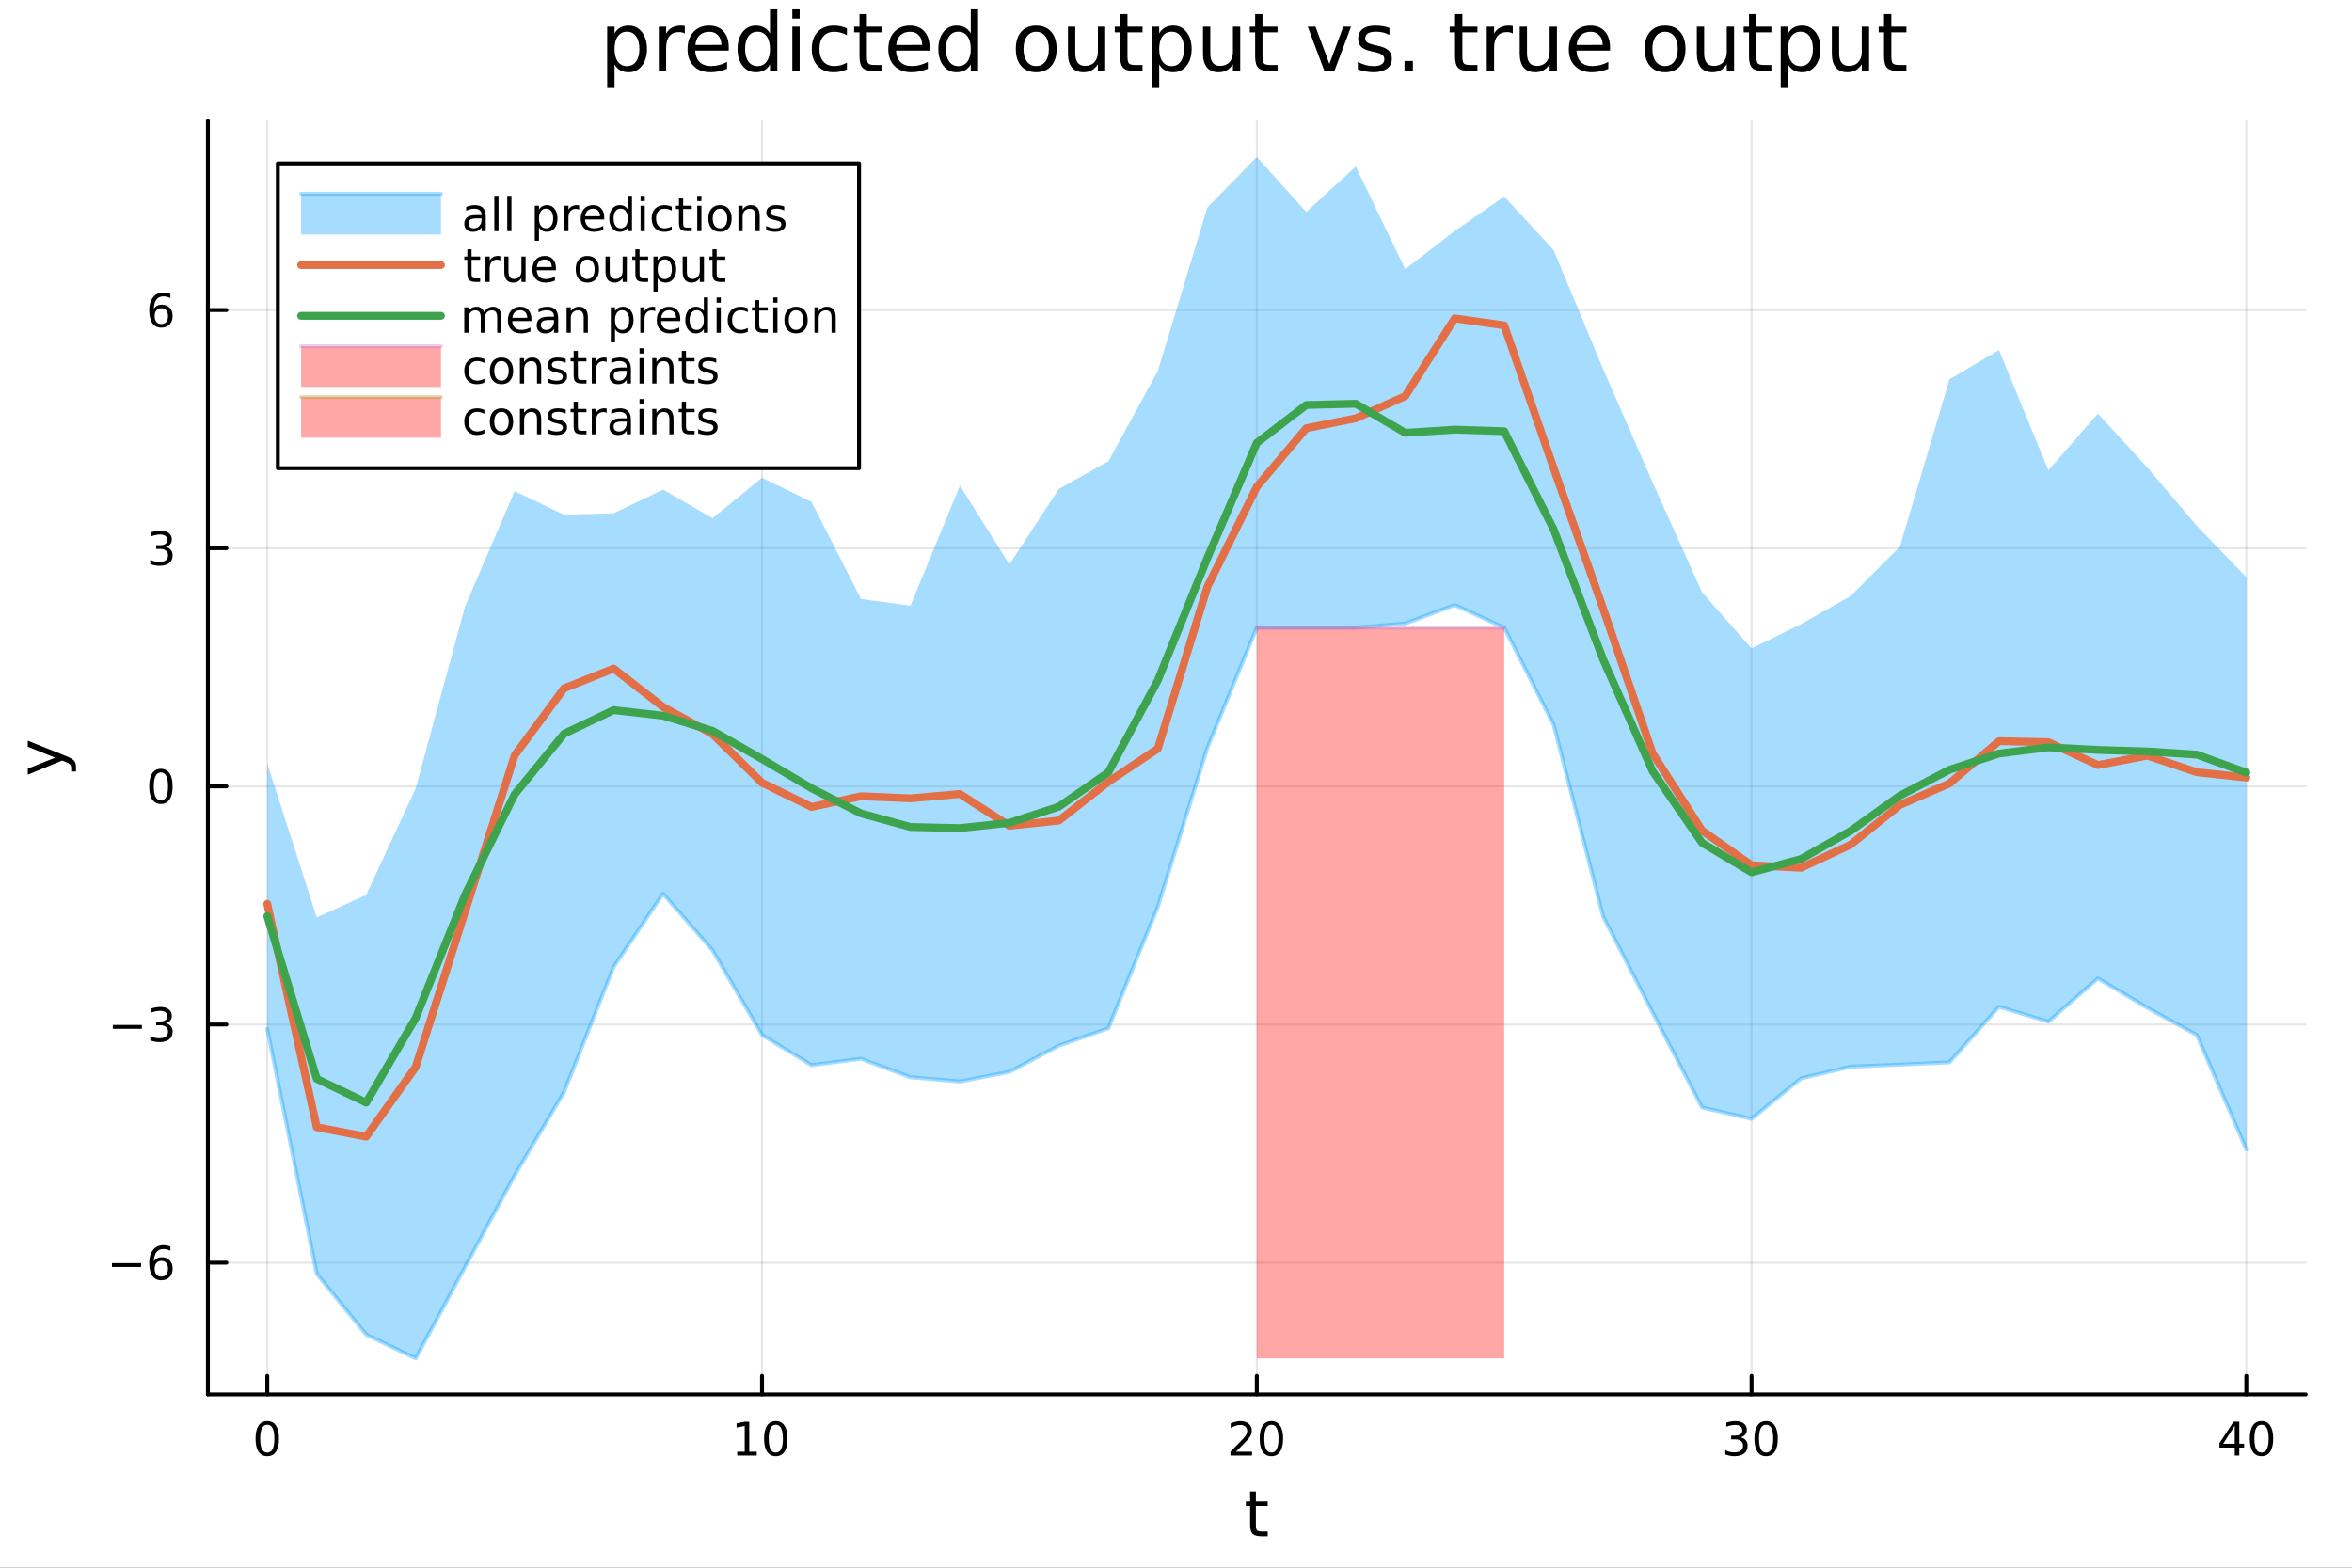 <svg xmlns="http://www.w3.org/2000/svg" xmlns:xlink="http://www.w3.org/1999/xlink" width="600" height="400" viewBox="0 0 2400 1600">
<rect x="0" y="0" width="2400" height="1600" fill="#333333" stroke="none"/>
<defs>
  <clipPath id="clip000">
    <rect x="0" y="0" width="2400" height="1600"></rect>
  </clipPath>
</defs>
<path clip-path="url(#clip000)" d="M0 1600 L2400 1600 L2400 0 L0 0  Z" fill="#ffffff" fill-rule="evenodd" fill-opacity="1"></path>
<defs>
  <clipPath id="clip001">
    <rect x="480" y="0" width="1681" height="1600"></rect>
  </clipPath>
</defs>
<path clip-path="url(#clip000)" d="M212.135 1423.18 L2352.76 1423.18 L2352.76 123.472 L212.135 123.472  Z" fill="#ffffff" fill-rule="evenodd" fill-opacity="1"></path>
<defs>
  <clipPath id="clip002">
    <rect x="212" y="123" width="2142" height="1301"></rect>
  </clipPath>
</defs>
<polyline clip-path="url(#clip002)" style="stroke:#000000; stroke-linecap:round; stroke-linejoin:round; stroke-width:2; stroke-opacity:0.1; fill:none" points="272.718,1423.18 272.718,123.472 "></polyline>
<polyline clip-path="url(#clip002)" style="stroke:#000000; stroke-linecap:round; stroke-linejoin:round; stroke-width:2; stroke-opacity:0.1; fill:none" points="777.582,1423.18 777.582,123.472 "></polyline>
<polyline clip-path="url(#clip002)" style="stroke:#000000; stroke-linecap:round; stroke-linejoin:round; stroke-width:2; stroke-opacity:0.1; fill:none" points="1282.45,1423.18 1282.45,123.472 "></polyline>
<polyline clip-path="url(#clip002)" style="stroke:#000000; stroke-linecap:round; stroke-linejoin:round; stroke-width:2; stroke-opacity:0.1; fill:none" points="1787.31,1423.18 1787.31,123.472 "></polyline>
<polyline clip-path="url(#clip002)" style="stroke:#000000; stroke-linecap:round; stroke-linejoin:round; stroke-width:2; stroke-opacity:0.1; fill:none" points="2292.17,1423.18 2292.17,123.472 "></polyline>
<polyline clip-path="url(#clip000)" style="stroke:#000000; stroke-linecap:round; stroke-linejoin:round; stroke-width:4; stroke-opacity:1; fill:none" points="212.135,1423.18 2352.76,1423.18 "></polyline>
<polyline clip-path="url(#clip000)" style="stroke:#000000; stroke-linecap:round; stroke-linejoin:round; stroke-width:4; stroke-opacity:1; fill:none" points="272.718,1423.18 272.718,1404.28 "></polyline>
<polyline clip-path="url(#clip000)" style="stroke:#000000; stroke-linecap:round; stroke-linejoin:round; stroke-width:4; stroke-opacity:1; fill:none" points="777.582,1423.18 777.582,1404.28 "></polyline>
<polyline clip-path="url(#clip000)" style="stroke:#000000; stroke-linecap:round; stroke-linejoin:round; stroke-width:4; stroke-opacity:1; fill:none" points="1282.45,1423.18 1282.45,1404.28 "></polyline>
<polyline clip-path="url(#clip000)" style="stroke:#000000; stroke-linecap:round; stroke-linejoin:round; stroke-width:4; stroke-opacity:1; fill:none" points="1787.31,1423.18 1787.31,1404.28 "></polyline>
<polyline clip-path="url(#clip000)" style="stroke:#000000; stroke-linecap:round; stroke-linejoin:round; stroke-width:4; stroke-opacity:1; fill:none" points="2292.17,1423.18 2292.17,1404.28 "></polyline>
<path clip-path="url(#clip000)" d="M272.718 1454.1 Q269.107 1454.1 267.279 1457.66 Q265.473 1461.2 265.473 1468.33 Q265.473 1475.44 267.279 1479.01 Q269.107 1482.55 272.718 1482.55 Q276.353 1482.55 278.158 1479.01 Q279.987 1475.44 279.987 1468.33 Q279.987 1461.2 278.158 1457.66 Q276.353 1454.1 272.718 1454.1 M272.718 1450.39 Q278.529 1450.39 281.584 1455 Q284.663 1459.58 284.663 1468.33 Q284.663 1477.06 281.584 1481.67 Q278.529 1486.25 272.718 1486.25 Q266.908 1486.25 263.83 1481.67 Q260.774 1477.06 260.774 1468.33 Q260.774 1459.58 263.83 1455 Q266.908 1450.39 272.718 1450.39 Z" fill="#000000" fill-rule="nonzero" fill-opacity="1"></path><path clip-path="url(#clip000)" d="M752.27 1481.64 L759.908 1481.64 L759.908 1455.28 L751.598 1456.95 L751.598 1452.69 L759.862 1451.02 L764.538 1451.02 L764.538 1481.64 L772.177 1481.64 L772.177 1485.58 L752.27 1485.58 L752.27 1481.64 Z" fill="#000000" fill-rule="nonzero" fill-opacity="1"></path><path clip-path="url(#clip000)" d="M791.621 1454.1 Q788.01 1454.1 786.181 1457.66 Q784.376 1461.2 784.376 1468.33 Q784.376 1475.44 786.181 1479.01 Q788.01 1482.55 791.621 1482.55 Q795.255 1482.55 797.061 1479.01 Q798.89 1475.44 798.89 1468.33 Q798.89 1461.2 797.061 1457.66 Q795.255 1454.1 791.621 1454.1 M791.621 1450.39 Q797.431 1450.39 800.487 1455 Q803.566 1459.58 803.566 1468.33 Q803.566 1477.06 800.487 1481.67 Q797.431 1486.25 791.621 1486.25 Q785.811 1486.25 782.732 1481.67 Q779.677 1477.06 779.677 1468.33 Q779.677 1459.58 782.732 1455 Q785.811 1450.39 791.621 1450.39 Z" fill="#000000" fill-rule="nonzero" fill-opacity="1"></path><path clip-path="url(#clip000)" d="M1261.22 1481.64 L1277.54 1481.64 L1277.54 1485.58 L1255.59 1485.58 L1255.59 1481.64 Q1258.26 1478.89 1262.84 1474.26 Q1267.45 1469.61 1268.63 1468.27 Q1270.87 1465.74 1271.75 1464.01 Q1272.65 1462.25 1272.65 1460.56 Q1272.65 1457.8 1270.71 1456.07 Q1268.79 1454.33 1265.69 1454.33 Q1263.49 1454.33 1261.03 1455.09 Q1258.6 1455.86 1255.83 1457.41 L1255.83 1452.69 Q1258.65 1451.55 1261.1 1450.97 Q1263.56 1450.39 1265.59 1450.39 Q1270.96 1450.39 1274.16 1453.08 Q1277.35 1455.77 1277.35 1460.26 Q1277.35 1462.39 1276.54 1464.31 Q1275.76 1466.2 1273.65 1468.8 Q1273.07 1469.47 1269.97 1472.69 Q1266.87 1475.88 1261.22 1481.64 Z" fill="#000000" fill-rule="nonzero" fill-opacity="1"></path><path clip-path="url(#clip000)" d="M1297.35 1454.1 Q1293.74 1454.1 1291.91 1457.66 Q1290.11 1461.2 1290.11 1468.33 Q1290.11 1475.44 1291.91 1479.01 Q1293.74 1482.55 1297.35 1482.55 Q1300.99 1482.55 1302.79 1479.01 Q1304.62 1475.44 1304.62 1468.33 Q1304.62 1461.2 1302.79 1457.66 Q1300.99 1454.1 1297.35 1454.1 M1297.35 1450.39 Q1303.16 1450.39 1306.22 1455 Q1309.3 1459.58 1309.3 1468.33 Q1309.3 1477.06 1306.22 1481.67 Q1303.16 1486.25 1297.35 1486.25 Q1291.54 1486.25 1288.46 1481.67 Q1285.41 1477.06 1285.41 1468.33 Q1285.41 1459.58 1288.46 1455 Q1291.54 1450.39 1297.35 1450.39 Z" fill="#000000" fill-rule="nonzero" fill-opacity="1"></path><path clip-path="url(#clip000)" d="M1776.15 1466.95 Q1779.51 1467.66 1781.38 1469.93 Q1783.28 1472.2 1783.28 1475.53 Q1783.28 1480.65 1779.76 1483.45 Q1776.24 1486.25 1769.76 1486.25 Q1767.59 1486.25 1765.27 1485.81 Q1762.98 1485.39 1760.53 1484.54 L1760.53 1480.02 Q1762.47 1481.16 1764.79 1481.74 Q1767.1 1482.32 1769.62 1482.32 Q1774.02 1482.32 1776.31 1480.58 Q1778.63 1478.84 1778.63 1475.53 Q1778.63 1472.48 1776.48 1470.77 Q1774.35 1469.03 1770.53 1469.03 L1766.5 1469.03 L1766.5 1465.19 L1770.71 1465.19 Q1774.16 1465.19 1775.99 1463.82 Q1777.82 1462.43 1777.82 1459.84 Q1777.82 1457.18 1775.92 1455.77 Q1774.05 1454.33 1770.53 1454.33 Q1768.61 1454.33 1766.41 1454.75 Q1764.21 1455.16 1761.57 1456.04 L1761.57 1451.88 Q1764.23 1451.14 1766.55 1450.77 Q1768.88 1450.39 1770.94 1450.39 Q1776.27 1450.39 1779.37 1452.83 Q1782.47 1455.23 1782.47 1459.35 Q1782.47 1462.22 1780.83 1464.21 Q1779.18 1466.18 1776.15 1466.95 Z" fill="#000000" fill-rule="nonzero" fill-opacity="1"></path><path clip-path="url(#clip000)" d="M1802.15 1454.1 Q1798.54 1454.1 1796.71 1457.66 Q1794.9 1461.2 1794.9 1468.33 Q1794.9 1475.44 1796.71 1479.01 Q1798.54 1482.55 1802.15 1482.55 Q1805.78 1482.55 1807.59 1479.01 Q1809.42 1475.44 1809.42 1468.33 Q1809.42 1461.2 1807.59 1457.66 Q1805.78 1454.1 1802.15 1454.1 M1802.15 1450.39 Q1807.96 1450.39 1811.01 1455 Q1814.09 1459.58 1814.09 1468.33 Q1814.09 1477.06 1811.01 1481.67 Q1807.96 1486.25 1802.15 1486.25 Q1796.34 1486.25 1793.26 1481.67 Q1790.2 1477.06 1790.2 1468.33 Q1790.2 1459.58 1793.26 1455 Q1796.34 1450.39 1802.15 1450.39 Z" fill="#000000" fill-rule="nonzero" fill-opacity="1"></path><path clip-path="url(#clip000)" d="M2280.34 1455.09 L2268.54 1473.54 L2280.34 1473.54 L2280.34 1455.09 M2279.12 1451.02 L2285 1451.02 L2285 1473.54 L2289.93 1473.54 L2289.93 1477.43 L2285 1477.43 L2285 1485.58 L2280.34 1485.58 L2280.34 1477.43 L2264.74 1477.43 L2264.74 1472.92 L2279.12 1451.02 Z" fill="#000000" fill-rule="nonzero" fill-opacity="1"></path><path clip-path="url(#clip000)" d="M2307.66 1454.1 Q2304.05 1454.1 2302.22 1457.66 Q2300.41 1461.2 2300.41 1468.33 Q2300.41 1475.44 2302.22 1479.01 Q2304.05 1482.55 2307.66 1482.55 Q2311.29 1482.55 2313.1 1479.01 Q2314.93 1475.44 2314.93 1468.33 Q2314.93 1461.2 2313.1 1457.66 Q2311.29 1454.1 2307.66 1454.1 M2307.66 1450.39 Q2313.47 1450.39 2316.52 1455 Q2319.6 1459.58 2319.6 1468.33 Q2319.6 1477.06 2316.52 1481.67 Q2313.47 1486.25 2307.66 1486.25 Q2301.85 1486.25 2298.77 1481.67 Q2295.71 1477.06 2295.71 1468.33 Q2295.71 1459.58 2298.77 1455 Q2301.85 1450.39 2307.66 1450.39 Z" fill="#000000" fill-rule="nonzero" fill-opacity="1"></path><path clip-path="url(#clip000)" d="M1281.51 1522.27 L1281.51 1532.4 L1293.57 1532.4 L1293.57 1536.95 L1281.51 1536.95 L1281.51 1556.3 Q1281.51 1560.66 1282.68 1561.9 Q1283.89 1563.14 1287.55 1563.14 L1293.57 1563.14 L1293.57 1568.04 L1287.55 1568.04 Q1280.77 1568.04 1278.2 1565.53 Q1275.62 1562.98 1275.62 1556.3 L1275.62 1536.95 L1271.32 1536.95 L1271.32 1532.4 L1275.62 1532.4 L1275.62 1522.27 L1281.51 1522.27 Z" fill="#000000" fill-rule="nonzero" fill-opacity="1"></path><polyline clip-path="url(#clip002)" style="stroke:#000000; stroke-linecap:round; stroke-linejoin:round; stroke-width:2; stroke-opacity:0.1; fill:none" points="212.135,1288.7 2352.76,1288.7 "></polyline>
<polyline clip-path="url(#clip002)" style="stroke:#000000; stroke-linecap:round; stroke-linejoin:round; stroke-width:2; stroke-opacity:0.1; fill:none" points="212.135,1045.64 2352.76,1045.64 "></polyline>
<polyline clip-path="url(#clip002)" style="stroke:#000000; stroke-linecap:round; stroke-linejoin:round; stroke-width:2; stroke-opacity:0.1; fill:none" points="212.135,802.581 2352.76,802.581 "></polyline>
<polyline clip-path="url(#clip002)" style="stroke:#000000; stroke-linecap:round; stroke-linejoin:round; stroke-width:2; stroke-opacity:0.1; fill:none" points="212.135,559.522 2352.76,559.522 "></polyline>
<polyline clip-path="url(#clip002)" style="stroke:#000000; stroke-linecap:round; stroke-linejoin:round; stroke-width:2; stroke-opacity:0.1; fill:none" points="212.135,316.464 2352.76,316.464 "></polyline>
<polyline clip-path="url(#clip000)" style="stroke:#000000; stroke-linecap:round; stroke-linejoin:round; stroke-width:4; stroke-opacity:1; fill:none" points="212.135,1423.18 212.135,123.472 "></polyline>
<polyline clip-path="url(#clip000)" style="stroke:#000000; stroke-linecap:round; stroke-linejoin:round; stroke-width:4; stroke-opacity:1; fill:none" points="212.135,1288.7 231.032,1288.7 "></polyline>
<polyline clip-path="url(#clip000)" style="stroke:#000000; stroke-linecap:round; stroke-linejoin:round; stroke-width:4; stroke-opacity:1; fill:none" points="212.135,1045.64 231.032,1045.64 "></polyline>
<polyline clip-path="url(#clip000)" style="stroke:#000000; stroke-linecap:round; stroke-linejoin:round; stroke-width:4; stroke-opacity:1; fill:none" points="212.135,802.581 231.032,802.581 "></polyline>
<polyline clip-path="url(#clip000)" style="stroke:#000000; stroke-linecap:round; stroke-linejoin:round; stroke-width:4; stroke-opacity:1; fill:none" points="212.135,559.522 231.032,559.522 "></polyline>
<polyline clip-path="url(#clip000)" style="stroke:#000000; stroke-linecap:round; stroke-linejoin:round; stroke-width:4; stroke-opacity:1; fill:none" points="212.135,316.464 231.032,316.464 "></polyline>
<path clip-path="url(#clip000)" d="M114.26 1289.15 L143.936 1289.15 L143.936 1293.08 L114.26 1293.08 L114.26 1289.15 Z" fill="#000000" fill-rule="nonzero" fill-opacity="1"></path><path clip-path="url(#clip000)" d="M164.607 1286.83 Q161.459 1286.83 159.607 1288.99 Q157.778 1291.14 157.778 1294.89 Q157.778 1298.62 159.607 1300.79 Q161.459 1302.94 164.607 1302.94 Q167.755 1302.94 169.584 1300.79 Q171.436 1298.62 171.436 1294.89 Q171.436 1291.14 169.584 1288.99 Q167.755 1286.83 164.607 1286.83 M173.889 1272.18 L173.889 1276.44 Q172.13 1275.61 170.325 1275.17 Q168.542 1274.73 166.783 1274.73 Q162.153 1274.73 159.7 1277.85 Q157.269 1280.98 156.922 1287.3 Q158.288 1285.28 160.348 1284.22 Q162.408 1283.13 164.885 1283.13 Q170.093 1283.13 173.102 1286.3 Q176.135 1289.45 176.135 1294.89 Q176.135 1300.21 172.987 1303.43 Q169.839 1306.65 164.607 1306.65 Q158.612 1306.65 155.44 1302.07 Q152.269 1297.46 152.269 1288.73 Q152.269 1280.54 156.158 1275.68 Q160.047 1270.79 166.598 1270.79 Q168.357 1270.79 170.139 1271.14 Q171.945 1271.49 173.889 1272.18 Z" fill="#000000" fill-rule="nonzero" fill-opacity="1"></path><path clip-path="url(#clip000)" d="M115.07 1046.09 L144.746 1046.09 L144.746 1050.03 L115.07 1050.03 L115.07 1046.09 Z" fill="#000000" fill-rule="nonzero" fill-opacity="1"></path><path clip-path="url(#clip000)" d="M169.005 1044.28 Q172.362 1045 174.237 1047.27 Q176.135 1049.54 176.135 1052.87 Q176.135 1057.99 172.616 1060.79 Q169.098 1063.59 162.616 1063.59 Q160.44 1063.59 158.126 1063.15 Q155.834 1062.73 153.38 1061.88 L153.38 1057.36 Q155.325 1058.5 157.64 1059.08 Q159.954 1059.66 162.477 1059.66 Q166.876 1059.66 169.167 1057.92 Q171.482 1056.18 171.482 1052.87 Q171.482 1049.82 169.329 1048.1 Q167.2 1046.37 163.38 1046.37 L159.353 1046.37 L159.353 1042.53 L163.565 1042.53 Q167.015 1042.53 168.843 1041.16 Q170.672 1039.77 170.672 1037.18 Q170.672 1034.52 168.774 1033.1 Q166.899 1031.67 163.38 1031.67 Q161.459 1031.67 159.26 1032.09 Q157.061 1032.5 154.422 1033.38 L154.422 1029.22 Q157.084 1028.47 159.399 1028.1 Q161.737 1027.73 163.797 1027.73 Q169.121 1027.73 172.223 1030.16 Q175.325 1032.57 175.325 1036.69 Q175.325 1039.56 173.681 1041.55 Q172.038 1043.52 169.005 1044.28 Z" fill="#000000" fill-rule="nonzero" fill-opacity="1"></path><path clip-path="url(#clip000)" d="M164.19 788.379 Q160.579 788.379 158.751 791.944 Q156.945 795.486 156.945 802.615 Q156.945 809.722 158.751 813.287 Q160.579 816.828 164.19 816.828 Q167.825 816.828 169.63 813.287 Q171.459 809.722 171.459 802.615 Q171.459 795.486 169.63 791.944 Q167.825 788.379 164.19 788.379 M164.19 784.676 Q170.001 784.676 173.056 789.282 Q176.135 793.865 176.135 802.615 Q176.135 811.342 173.056 815.949 Q170.001 820.532 164.19 820.532 Q158.38 820.532 155.302 815.949 Q152.246 811.342 152.246 802.615 Q152.246 793.865 155.302 789.282 Q158.38 784.676 164.19 784.676 Z" fill="#000000" fill-rule="nonzero" fill-opacity="1"></path><path clip-path="url(#clip000)" d="M169.005 558.168 Q172.362 558.886 174.237 561.154 Q176.135 563.423 176.135 566.756 Q176.135 571.872 172.616 574.673 Q169.098 577.474 162.616 577.474 Q160.44 577.474 158.126 577.034 Q155.834 576.617 153.38 575.761 L153.38 571.247 Q155.325 572.381 157.64 572.96 Q159.954 573.538 162.477 573.538 Q166.876 573.538 169.167 571.802 Q171.482 570.066 171.482 566.756 Q171.482 563.701 169.329 561.988 Q167.2 560.251 163.38 560.251 L159.353 560.251 L159.353 556.409 L163.565 556.409 Q167.015 556.409 168.843 555.043 Q170.672 553.654 170.672 551.062 Q170.672 548.4 168.774 546.988 Q166.899 545.552 163.38 545.552 Q161.459 545.552 159.26 545.969 Q157.061 546.386 154.422 547.265 L154.422 543.099 Q157.084 542.358 159.399 541.988 Q161.737 541.617 163.797 541.617 Q169.121 541.617 172.223 544.048 Q175.325 546.455 175.325 550.576 Q175.325 553.446 173.681 555.437 Q172.038 557.404 169.005 558.168 Z" fill="#000000" fill-rule="nonzero" fill-opacity="1"></path><path clip-path="url(#clip000)" d="M164.607 314.601 Q161.459 314.601 159.607 316.753 Q157.778 318.906 157.778 322.656 Q157.778 326.383 159.607 328.559 Q161.459 330.712 164.607 330.712 Q167.755 330.712 169.584 328.559 Q171.436 326.383 171.436 322.656 Q171.436 318.906 169.584 316.753 Q167.755 314.601 164.607 314.601 M173.889 299.948 L173.889 304.207 Q172.13 303.374 170.325 302.934 Q168.542 302.494 166.783 302.494 Q162.153 302.494 159.7 305.619 Q157.269 308.744 156.922 315.064 Q158.288 313.05 160.348 311.985 Q162.408 310.897 164.885 310.897 Q170.093 310.897 173.102 314.068 Q176.135 317.216 176.135 322.656 Q176.135 327.98 172.987 331.198 Q169.839 334.415 164.607 334.415 Q158.612 334.415 155.44 329.832 Q152.269 325.226 152.269 316.499 Q152.269 308.304 156.158 303.443 Q160.047 298.559 166.598 298.559 Q168.357 298.559 170.139 298.906 Q171.945 299.253 173.889 299.948 Z" fill="#000000" fill-rule="nonzero" fill-opacity="1"></path><path clip-path="url(#clip000)" d="M67.314 771.639 Q73.68 774.122 75.622 776.477 Q77.563 778.832 77.563 782.779 L77.563 787.458 L72.662 787.458 L72.662 784.02 Q72.662 781.601 71.516 780.265 Q70.37 778.928 66.105 777.305 L63.431 776.254 L28.356 790.673 L28.356 784.466 L56.238 773.326 L28.356 762.186 L28.356 755.979 L67.314 771.639 Z" fill="#000000" fill-rule="nonzero" fill-opacity="1"></path><path clip-path="url(#clip000)" d="M627.07 65.77 L627.07 89.833 L619.576 89.833 L619.576 27.206 L627.07 27.206 L627.07 34.092 Q629.419 30.041 632.984 28.097 Q636.589 26.112 641.572 26.112 Q649.836 26.112 654.981 32.675 Q660.166 39.237 660.166 49.931 Q660.166 60.626 654.981 67.188 Q649.836 73.751 641.572 73.751 Q636.589 73.751 632.984 71.806 Q629.419 69.821 627.07 65.77 M652.428 49.931 Q652.428 41.708 649.026 37.05 Q645.663 32.35 639.749 32.35 Q633.835 32.35 630.432 37.05 Q627.07 41.708 627.07 49.931 Q627.07 58.155 630.432 62.854 Q633.835 67.512 639.749 67.512 Q645.663 67.512 649.026 62.854 Q652.428 58.155 652.428 49.931 Z" fill="#000000" fill-rule="nonzero" fill-opacity="1"></path><path clip-path="url(#clip000)" d="M698.811 34.173 Q697.556 33.444 696.057 33.12 Q694.598 32.756 692.816 32.756 Q686.497 32.756 683.094 36.888 Q679.732 40.979 679.732 48.676 L679.732 72.576 L672.237 72.576 L672.237 27.206 L679.732 27.206 L679.732 34.254 Q682.081 30.122 685.848 28.138 Q689.616 26.112 695.003 26.112 Q695.773 26.112 696.705 26.234 Q697.637 26.315 698.771 26.517 L698.811 34.173 Z" fill="#000000" fill-rule="nonzero" fill-opacity="1"></path><path clip-path="url(#clip000)" d="M743.614 48.028 L743.614 51.673 L709.344 51.673 Q709.83 59.37 713.962 63.421 Q718.134 67.431 725.547 67.431 Q729.841 67.431 733.852 66.378 Q737.903 65.325 741.872 63.218 L741.872 70.267 Q737.862 71.968 733.649 72.86 Q729.436 73.751 725.102 73.751 Q714.245 73.751 707.885 67.431 Q701.566 61.112 701.566 50.337 Q701.566 39.197 707.561 32.675 Q713.597 26.112 723.805 26.112 Q732.96 26.112 738.267 32.026 Q743.614 37.9 743.614 48.028 M736.161 45.84 Q736.08 39.723 732.717 36.077 Q729.396 32.431 723.886 32.431 Q717.648 32.431 713.881 35.956 Q710.154 39.48 709.587 45.88 L736.161 45.84 Z" fill="#000000" fill-rule="nonzero" fill-opacity="1"></path><path clip-path="url(#clip000)" d="M785.703 34.092 L785.703 9.544 L793.157 9.544 L793.157 72.576 L785.703 72.576 L785.703 65.77 Q783.354 69.821 779.748 71.806 Q776.184 73.751 771.16 73.751 Q762.937 73.751 757.752 67.188 Q752.607 60.626 752.607 49.931 Q752.607 39.237 757.752 32.675 Q762.937 26.112 771.16 26.112 Q776.184 26.112 779.748 28.097 Q783.354 30.041 785.703 34.092 M760.304 49.931 Q760.304 58.155 763.666 62.854 Q767.069 67.512 772.983 67.512 Q778.898 67.512 782.3 62.854 Q785.703 58.155 785.703 49.931 Q785.703 41.708 782.3 37.05 Q778.898 32.35 772.983 32.35 Q767.069 32.35 763.666 37.05 Q760.304 41.708 760.304 49.931 Z" fill="#000000" fill-rule="nonzero" fill-opacity="1"></path><path clip-path="url(#clip000)" d="M808.51 27.206 L815.963 27.206 L815.963 72.576 L808.51 72.576 L808.51 27.206 M808.51 9.544 L815.963 9.544 L815.963 18.983 L808.51 18.983 L808.51 9.544 Z" fill="#000000" fill-rule="nonzero" fill-opacity="1"></path><path clip-path="url(#clip000)" d="M864.21 28.948 L864.21 35.915 Q861.05 34.173 857.85 33.323 Q854.69 32.431 851.449 32.431 Q844.198 32.431 840.188 37.05 Q836.178 41.627 836.178 49.931 Q836.178 58.236 840.188 62.854 Q844.198 67.431 851.449 67.431 Q854.69 67.431 857.85 66.581 Q861.05 65.689 864.21 63.948 L864.21 70.834 Q861.091 72.292 857.728 73.022 Q854.407 73.751 850.639 73.751 Q840.39 73.751 834.355 67.31 Q828.319 60.869 828.319 49.931 Q828.319 38.832 834.395 32.472 Q840.512 26.112 851.125 26.112 Q854.569 26.112 857.85 26.841 Q861.131 27.53 864.21 28.948 Z" fill="#000000" fill-rule="nonzero" fill-opacity="1"></path><path clip-path="url(#clip000)" d="M884.545 14.324 L884.545 27.206 L899.898 27.206 L899.898 32.999 L884.545 32.999 L884.545 57.628 Q884.545 63.178 886.044 64.758 Q887.583 66.338 892.242 66.338 L899.898 66.338 L899.898 72.576 L892.242 72.576 Q883.614 72.576 880.332 69.376 Q877.051 66.135 877.051 57.628 L877.051 32.999 L871.582 32.999 L871.582 27.206 L877.051 27.206 L877.051 14.324 L884.545 14.324 Z" fill="#000000" fill-rule="nonzero" fill-opacity="1"></path><path clip-path="url(#clip000)" d="M948.509 48.028 L948.509 51.673 L914.238 51.673 Q914.725 59.37 918.856 63.421 Q923.029 67.431 930.442 67.431 Q934.736 67.431 938.746 66.378 Q942.797 65.325 946.767 63.218 L946.767 70.267 Q942.757 71.968 938.544 72.86 Q934.331 73.751 929.996 73.751 Q919.14 73.751 912.78 67.431 Q906.461 61.112 906.461 50.337 Q906.461 39.197 912.456 32.675 Q918.492 26.112 928.7 26.112 Q937.855 26.112 943.162 32.026 Q948.509 37.9 948.509 48.028 M941.055 45.84 Q940.974 39.723 937.612 36.077 Q934.29 32.431 928.781 32.431 Q922.543 32.431 918.775 35.956 Q915.049 39.48 914.481 45.88 L941.055 45.84 Z" fill="#000000" fill-rule="nonzero" fill-opacity="1"></path><path clip-path="url(#clip000)" d="M990.598 34.092 L990.598 9.544 L998.052 9.544 L998.052 72.576 L990.598 72.576 L990.598 65.77 Q988.248 69.821 984.643 71.806 Q981.078 73.751 976.055 73.751 Q967.832 73.751 962.647 67.188 Q957.502 60.626 957.502 49.931 Q957.502 39.237 962.647 32.675 Q967.832 26.112 976.055 26.112 Q981.078 26.112 984.643 28.097 Q988.248 30.041 990.598 34.092 M965.199 49.931 Q965.199 58.155 968.561 62.854 Q971.964 67.512 977.878 67.512 Q983.792 67.512 987.195 62.854 Q990.598 58.155 990.598 49.931 Q990.598 41.708 987.195 37.05 Q983.792 32.35 977.878 32.35 Q971.964 32.35 968.561 37.05 Q965.199 41.708 965.199 49.931 Z" fill="#000000" fill-rule="nonzero" fill-opacity="1"></path><path clip-path="url(#clip000)" d="M1057.36 32.431 Q1051.36 32.431 1047.88 37.131 Q1044.39 41.789 1044.39 49.931 Q1044.39 58.074 1047.84 62.773 Q1051.32 67.431 1057.36 67.431 Q1063.31 67.431 1066.8 62.732 Q1070.28 58.033 1070.28 49.931 Q1070.28 41.87 1066.8 37.171 Q1063.31 32.431 1057.36 32.431 M1057.36 26.112 Q1067.08 26.112 1072.63 32.431 Q1078.18 38.751 1078.18 49.931 Q1078.18 61.071 1072.63 67.431 Q1067.08 73.751 1057.36 73.751 Q1047.59 73.751 1042.04 67.431 Q1036.54 61.071 1036.54 49.931 Q1036.54 38.751 1042.04 32.431 Q1047.59 26.112 1057.36 26.112 Z" fill="#000000" fill-rule="nonzero" fill-opacity="1"></path><path clip-path="url(#clip000)" d="M1089.76 54.671 L1089.76 27.206 L1097.22 27.206 L1097.22 54.387 Q1097.22 60.828 1099.73 64.069 Q1102.24 67.269 1107.26 67.269 Q1113.3 67.269 1116.78 63.421 Q1120.31 59.573 1120.31 52.929 L1120.31 27.206 L1127.76 27.206 L1127.76 72.576 L1120.31 72.576 L1120.31 65.608 Q1117.59 69.74 1113.99 71.766 Q1110.42 73.751 1105.68 73.751 Q1097.87 73.751 1093.82 68.89 Q1089.76 64.029 1089.76 54.671 M1108.52 26.112 L1108.52 26.112 Z" fill="#000000" fill-rule="nonzero" fill-opacity="1"></path><path clip-path="url(#clip000)" d="M1150.49 14.324 L1150.49 27.206 L1165.84 27.206 L1165.84 32.999 L1150.49 32.999 L1150.49 57.628 Q1150.49 63.178 1151.99 64.758 Q1153.53 66.338 1158.18 66.338 L1165.84 66.338 L1165.84 72.576 L1158.18 72.576 Q1149.56 72.576 1146.27 69.376 Q1142.99 66.135 1142.99 57.628 L1142.99 32.999 L1137.52 32.999 L1137.52 27.206 L1142.99 27.206 L1142.99 14.324 L1150.49 14.324 Z" fill="#000000" fill-rule="nonzero" fill-opacity="1"></path><path clip-path="url(#clip000)" d="M1182.85 65.77 L1182.85 89.833 L1175.36 89.833 L1175.36 27.206 L1182.85 27.206 L1182.85 34.092 Q1185.2 30.041 1188.77 28.097 Q1192.37 26.112 1197.36 26.112 Q1205.62 26.112 1210.76 32.675 Q1215.95 39.237 1215.95 49.931 Q1215.95 60.626 1210.76 67.188 Q1205.62 73.751 1197.36 73.751 Q1192.37 73.751 1188.77 71.806 Q1185.2 69.821 1182.85 65.77 M1208.21 49.931 Q1208.21 41.708 1204.81 37.05 Q1201.45 32.35 1195.53 32.35 Q1189.62 32.35 1186.22 37.05 Q1182.85 41.708 1182.85 49.931 Q1182.85 58.155 1186.22 62.854 Q1189.62 67.512 1195.53 67.512 Q1201.45 67.512 1204.81 62.854 Q1208.21 58.155 1208.21 49.931 Z" fill="#000000" fill-rule="nonzero" fill-opacity="1"></path><path clip-path="url(#clip000)" d="M1227.54 54.671 L1227.54 27.206 L1234.99 27.206 L1234.99 54.387 Q1234.99 60.828 1237.5 64.069 Q1240.01 67.269 1245.04 67.269 Q1251.07 67.269 1254.55 63.421 Q1258.08 59.573 1258.08 52.929 L1258.08 27.206 L1265.53 27.206 L1265.53 72.576 L1258.08 72.576 L1258.08 65.608 Q1255.37 69.74 1251.76 71.766 Q1248.19 73.751 1243.46 73.751 Q1235.64 73.751 1231.59 68.89 Q1227.54 64.029 1227.54 54.671 M1246.29 26.112 L1246.29 26.112 Z" fill="#000000" fill-rule="nonzero" fill-opacity="1"></path><path clip-path="url(#clip000)" d="M1288.26 14.324 L1288.26 27.206 L1303.61 27.206 L1303.61 32.999 L1288.26 32.999 L1288.26 57.628 Q1288.26 63.178 1289.76 64.758 Q1291.3 66.338 1295.96 66.338 L1303.61 66.338 L1303.61 72.576 L1295.96 72.576 Q1287.33 72.576 1284.05 69.376 Q1280.76 66.135 1280.76 57.628 L1280.76 32.999 L1275.3 32.999 L1275.3 27.206 L1280.76 27.206 L1280.76 14.324 L1288.26 14.324 Z" fill="#000000" fill-rule="nonzero" fill-opacity="1"></path><path clip-path="url(#clip000)" d="M1334.44 27.206 L1342.34 27.206 L1356.52 65.284 L1370.69 27.206 L1378.59 27.206 L1361.58 72.576 L1351.45 72.576 L1334.44 27.206 Z" fill="#000000" fill-rule="nonzero" fill-opacity="1"></path><path clip-path="url(#clip000)" d="M1417.81 28.543 L1417.81 35.591 Q1414.65 33.971 1411.24 33.161 Q1407.84 32.35 1404.2 32.35 Q1398.65 32.35 1395.85 34.052 Q1393.1 35.753 1393.1 39.156 Q1393.1 41.749 1395.08 43.248 Q1397.07 44.706 1403.06 46.043 L1405.61 46.61 Q1413.55 48.311 1416.87 51.43 Q1420.24 54.509 1420.24 60.059 Q1420.24 66.378 1415.21 70.064 Q1410.23 73.751 1401.48 73.751 Q1397.84 73.751 1393.87 73.022 Q1389.94 72.333 1385.56 70.915 L1385.56 63.218 Q1389.69 65.365 1393.7 66.459 Q1397.71 67.512 1401.64 67.512 Q1406.91 67.512 1409.75 65.73 Q1412.58 63.907 1412.58 60.626 Q1412.58 57.588 1410.51 55.967 Q1408.49 54.347 1401.56 52.848 L1398.97 52.24 Q1392.04 50.782 1388.96 47.785 Q1385.89 44.746 1385.89 39.48 Q1385.89 33.08 1390.42 29.596 Q1394.96 26.112 1403.3 26.112 Q1407.44 26.112 1411.08 26.72 Q1414.73 27.327 1417.81 28.543 Z" fill="#000000" fill-rule="nonzero" fill-opacity="1"></path><path clip-path="url(#clip000)" d="M1433.16 62.287 L1441.71 62.287 L1441.71 72.576 L1433.16 72.576 L1433.16 62.287 Z" fill="#000000" fill-rule="nonzero" fill-opacity="1"></path><path clip-path="url(#clip000)" d="M1492.22 14.324 L1492.22 27.206 L1507.57 27.206 L1507.57 32.999 L1492.22 32.999 L1492.22 57.628 Q1492.22 63.178 1493.72 64.758 Q1495.26 66.338 1499.92 66.338 L1507.57 66.338 L1507.57 72.576 L1499.92 72.576 Q1491.29 72.576 1488.01 69.376 Q1484.73 66.135 1484.73 57.628 L1484.73 32.999 L1479.26 32.999 L1479.26 27.206 L1484.73 27.206 L1484.73 14.324 L1492.22 14.324 Z" fill="#000000" fill-rule="nonzero" fill-opacity="1"></path><path clip-path="url(#clip000)" d="M1543.67 34.173 Q1542.41 33.444 1540.91 33.12 Q1539.45 32.756 1537.67 32.756 Q1531.35 32.756 1527.95 36.888 Q1524.59 40.979 1524.59 48.676 L1524.59 72.576 L1517.09 72.576 L1517.09 27.206 L1524.59 27.206 L1524.59 34.254 Q1526.94 30.122 1530.71 28.138 Q1534.47 26.112 1539.86 26.112 Q1540.63 26.112 1541.56 26.234 Q1542.49 26.315 1543.63 26.517 L1543.67 34.173 Z" fill="#000000" fill-rule="nonzero" fill-opacity="1"></path><path clip-path="url(#clip000)" d="M1550.72 54.671 L1550.72 27.206 L1558.17 27.206 L1558.17 54.387 Q1558.17 60.828 1560.68 64.069 Q1563.19 67.269 1568.22 67.269 Q1574.25 67.269 1577.74 63.421 Q1581.26 59.573 1581.26 52.929 L1581.26 27.206 L1588.71 27.206 L1588.71 72.576 L1581.26 72.576 L1581.26 65.608 Q1578.55 69.74 1574.94 71.766 Q1571.38 73.751 1566.64 73.751 Q1558.82 73.751 1554.77 68.89 Q1550.72 64.029 1550.72 54.671 M1569.47 26.112 L1569.47 26.112 Z" fill="#000000" fill-rule="nonzero" fill-opacity="1"></path><path clip-path="url(#clip000)" d="M1642.87 48.028 L1642.87 51.673 L1608.6 51.673 Q1609.09 59.37 1613.22 63.421 Q1617.39 67.431 1624.81 67.431 Q1629.1 67.431 1633.11 66.378 Q1637.16 65.325 1641.13 63.218 L1641.13 70.267 Q1637.12 71.968 1632.91 72.86 Q1628.7 73.751 1624.36 73.751 Q1613.51 73.751 1607.15 67.431 Q1600.83 61.112 1600.83 50.337 Q1600.83 39.197 1606.82 32.675 Q1612.86 26.112 1623.07 26.112 Q1632.22 26.112 1637.53 32.026 Q1642.87 37.9 1642.87 48.028 M1635.42 45.84 Q1635.34 39.723 1631.98 36.077 Q1628.66 32.431 1623.15 32.431 Q1616.91 32.431 1613.14 35.956 Q1609.41 39.48 1608.85 45.88 L1635.42 45.84 Z" fill="#000000" fill-rule="nonzero" fill-opacity="1"></path><path clip-path="url(#clip000)" d="M1699.06 32.431 Q1693.07 32.431 1689.58 37.131 Q1686.1 41.789 1686.1 49.931 Q1686.1 58.074 1689.54 62.773 Q1693.02 67.431 1699.06 67.431 Q1705.02 67.431 1708.5 62.732 Q1711.98 58.033 1711.98 49.931 Q1711.98 41.87 1708.5 37.171 Q1705.02 32.431 1699.06 32.431 M1699.06 26.112 Q1708.78 26.112 1714.33 32.431 Q1719.88 38.751 1719.88 49.931 Q1719.88 61.071 1714.33 67.431 Q1708.78 73.751 1699.06 73.751 Q1689.3 73.751 1683.75 67.431 Q1678.24 61.071 1678.24 49.931 Q1678.24 38.751 1683.75 32.431 Q1689.3 26.112 1699.06 26.112 Z" fill="#000000" fill-rule="nonzero" fill-opacity="1"></path><path clip-path="url(#clip000)" d="M1731.47 54.671 L1731.47 27.206 L1738.92 27.206 L1738.92 54.387 Q1738.92 60.828 1741.43 64.069 Q1743.94 67.269 1748.97 67.269 Q1755 67.269 1758.49 63.421 Q1762.01 59.573 1762.01 52.929 L1762.01 27.206 L1769.47 27.206 L1769.47 72.576 L1762.01 72.576 L1762.01 65.608 Q1759.3 69.74 1755.69 71.766 Q1752.13 73.751 1747.39 73.751 Q1739.57 73.751 1735.52 68.89 Q1731.47 64.029 1731.47 54.671 M1750.22 26.112 L1750.22 26.112 Z" fill="#000000" fill-rule="nonzero" fill-opacity="1"></path><path clip-path="url(#clip000)" d="M1792.19 14.324 L1792.19 27.206 L1807.54 27.206 L1807.54 32.999 L1792.19 32.999 L1792.19 57.628 Q1792.19 63.178 1793.69 64.758 Q1795.23 66.338 1799.89 66.338 L1807.54 66.338 L1807.54 72.576 L1799.89 72.576 Q1791.26 72.576 1787.98 69.376 Q1784.7 66.135 1784.7 57.628 L1784.7 32.999 L1779.23 32.999 L1779.23 27.206 L1784.7 27.206 L1784.7 14.324 L1792.19 14.324 Z" fill="#000000" fill-rule="nonzero" fill-opacity="1"></path><path clip-path="url(#clip000)" d="M1824.56 65.77 L1824.56 89.833 L1817.06 89.833 L1817.06 27.206 L1824.56 27.206 L1824.56 34.092 Q1826.91 30.041 1830.47 28.097 Q1834.08 26.112 1839.06 26.112 Q1847.32 26.112 1852.47 32.675 Q1857.65 39.237 1857.65 49.931 Q1857.65 60.626 1852.47 67.188 Q1847.32 73.751 1839.06 73.751 Q1834.08 73.751 1830.47 71.806 Q1826.91 69.821 1824.56 65.77 M1849.92 49.931 Q1849.92 41.708 1846.51 37.05 Q1843.15 32.35 1837.24 32.35 Q1831.32 32.35 1827.92 37.05 Q1824.56 41.708 1824.56 49.931 Q1824.56 58.155 1827.92 62.854 Q1831.32 67.512 1837.24 67.512 Q1843.15 67.512 1846.51 62.854 Q1849.92 58.155 1849.92 49.931 Z" fill="#000000" fill-rule="nonzero" fill-opacity="1"></path><path clip-path="url(#clip000)" d="M1869.24 54.671 L1869.24 27.206 L1876.69 27.206 L1876.69 54.387 Q1876.69 60.828 1879.2 64.069 Q1881.72 67.269 1886.74 67.269 Q1892.77 67.269 1896.26 63.421 Q1899.78 59.573 1899.78 52.929 L1899.78 27.206 L1907.24 27.206 L1907.24 72.576 L1899.78 72.576 L1899.78 65.608 Q1897.07 69.74 1893.46 71.766 Q1889.9 73.751 1885.16 73.751 Q1877.34 73.751 1873.29 68.89 Q1869.24 64.029 1869.24 54.671 M1887.99 26.112 L1887.99 26.112 Z" fill="#000000" fill-rule="nonzero" fill-opacity="1"></path><path clip-path="url(#clip000)" d="M1929.96 14.324 L1929.96 27.206 L1945.32 27.206 L1945.32 32.999 L1929.96 32.999 L1929.96 57.628 Q1929.96 63.178 1931.46 64.758 Q1933 66.338 1937.66 66.338 L1945.32 66.338 L1945.32 72.576 L1937.66 72.576 Q1929.03 72.576 1925.75 69.376 Q1922.47 66.135 1922.47 57.628 L1922.47 32.999 L1917 32.999 L1917 27.206 L1922.47 27.206 L1922.47 14.324 L1929.96 14.324 Z" fill="#000000" fill-rule="nonzero" fill-opacity="1"></path><path clip-path="url(#clip002)" d="M272.718 1050.19 L323.205 1300.05 L373.691 1362.09 L424.177 1386.4 L474.664 1292.92 L525.15 1199.63 L575.637 1114.47 L626.123 986.95 L676.609 912.128 L727.096 969.907 L777.582 1056.29 L828.068 1087.09 L878.555 1080.62 L929.041 1099.44 L979.527 1103.82 L1030.01 1093.98 L1080.5 1067.17 L1130.99 1049.47 L1181.47 925.514 L1231.96 763.553 L1282.45 640.542 L1332.93 640.542 L1383.42 640.542 L1433.9 636.332 L1484.39 617.456 L1534.88 640.542 L1585.36 739.743 L1635.85 935.342 L1686.34 1033.43 L1736.82 1130.34 L1787.31 1141.91 L1837.8 1100.62 L1888.28 1088.68 L1938.77 1086.57 L1989.25 1084.24 L2039.74 1027.53 L2090.23 1042.75 L2140.71 998.559 L2191.2 1028.57 L2241.69 1056.33 L2292.17 1173.18 L2292.17 589.123 L2241.69 536.724 L2191.2 477.25 L2140.71 422.145 L2090.23 479.97 L2039.74 357.194 L1989.25 387.191 L1938.77 557.863 L1888.28 608.414 L1837.8 636.931 L1787.31 661.837 L1736.82 604.522 L1686.34 492.374 L1635.85 376.61 L1585.36 255.317 L1534.88 200.564 L1484.39 235.763 L1433.9 274.742 L1383.42 169.939 L1332.93 216.384 L1282.45 160.256 L1231.96 211.868 L1181.47 378.628 L1130.99 470.769 L1080.5 499.014 L1030.01 576.05 L979.527 495.62 L929.041 618.119 L878.555 611.345 L828.068 512.227 L777.582 487.599 L727.096 528.947 L676.609 499.689 L626.123 523.877 L575.637 525.332 L525.15 501.302 L474.664 618.64 L424.177 804.573 L373.691 913.285 L323.205 936.37 L272.718 779.171  Z" fill="#009af9" fill-rule="evenodd" fill-opacity="0.35"></path>
<polyline clip-path="url(#clip002)" style="stroke:#009af9; stroke-linecap:round; stroke-linejoin:round; stroke-width:4; stroke-opacity:0.35; fill:none" points="272.718,1050.19 323.205,1300.05 373.691,1362.09 424.177,1386.4 474.664,1292.92 525.15,1199.63 575.637,1114.47 626.123,986.95 676.609,912.128 727.096,969.907 777.582,1056.29 828.068,1087.09 878.555,1080.62 929.041,1099.44 979.527,1103.82 1030.01,1093.98 1080.5,1067.17 1130.99,1049.47 1181.47,925.514 1231.96,763.553 1282.45,640.542 1332.93,640.542 1383.42,640.542 1433.9,636.332 1484.39,617.456 1534.88,640.542 1585.36,739.743 1635.85,935.342 1686.34,1033.43 1736.82,1130.34 1787.31,1141.91 1837.8,1100.62 1888.28,1088.68 1938.77,1086.57 1989.25,1084.24 2039.74,1027.53 2090.23,1042.75 2140.71,998.559 2191.2,1028.57 2241.69,1056.33 2292.17,1173.18 "></polyline>
<polyline clip-path="url(#clip002)" style="stroke:#e26f46; stroke-linecap:round; stroke-linejoin:round; stroke-width:8; stroke-opacity:1; fill:none" points="272.718,922.521 323.205,1150.44 373.691,1160.06 424.177,1088.92 474.664,929.955 525.15,770.956 575.637,702.504 626.123,682.351 676.609,721.553 727.096,749.207 777.582,798.878 828.068,823.6 878.555,812.649 929.041,814.811 979.527,810.343 1030.01,842.791 1080.5,837.467 1130.99,797.897 1181.47,764.077 1231.96,599.076 1282.45,496.892 1332.93,437.048 1383.42,426.924 1433.9,404.27 1484.39,324.94 1534.88,332.042 1585.36,477.82 1635.85,621.041 1686.34,768.959 1736.82,847.653 1787.31,883.105 1837.8,885.679 1888.28,862.134 1938.77,821.501 1989.25,799.607 2039.74,756.46 2090.23,757.504 2140.71,780.837 2191.2,771.216 2241.69,788.154 2292.17,793.6 "></polyline>
<polyline clip-path="url(#clip002)" style="stroke:#3da44d; stroke-linecap:round; stroke-linejoin:round; stroke-width:8; stroke-opacity:1; fill:none" points="272.718,935.01 323.205,1101.06 373.691,1125.31 424.177,1038.98 474.664,913.044 525.15,810.716 575.637,748.87 626.123,724.75 676.609,730.477 727.096,745.936 777.582,774.671 828.068,804.51 878.555,830.153 929.041,844.03 979.527,845.205 1030.01,839.764 1080.5,823.256 1130.99,788.254 1181.47,694.356 1231.96,569.585 1282.45,452.033 1332.93,413.321 1383.42,412.053 1433.9,441.752 1484.39,438.494 1534.88,440.115 1585.36,540.33 1635.85,672.972 1686.34,787.113 1736.82,860.23 1787.31,890.309 1837.8,876.704 1888.28,848.093 1938.77,811.988 1989.25,785.617 2039.74,769.116 2090.23,762.771 2140.71,765.399 2191.2,766.915 2241.69,770.21 2292.17,788.524 "></polyline>
<path clip-path="url(#clip002)" d="M1282.45 640.542 L1332.93 640.542 L1383.42 640.542 L1433.9 640.542 L1484.39 640.542 L1534.88 640.542 L1534.88 1386.4 L1484.39 1386.4 L1433.9 1386.4 L1383.42 1386.4 L1332.93 1386.4 L1282.45 1386.4  Z" fill="#ff0000" fill-rule="evenodd" fill-opacity="0.35"></path>
<polyline clip-path="url(#clip002)" style="stroke:#c271d2; stroke-linecap:round; stroke-linejoin:round; stroke-width:4; stroke-opacity:0.35; fill:none" points="1282.45,640.542 1332.93,640.542 1383.42,640.542 1433.9,640.542 1484.39,640.542 1534.88,640.542 "></polyline>
<path clip-path="url(#clip000)" d="M283.489 477.836 L876.577 477.836 L876.577 166.796 L283.489 166.796  Z" fill="#ffffff" fill-rule="evenodd" fill-opacity="1"></path>
<polyline clip-path="url(#clip000)" style="stroke:#000000; stroke-linecap:round; stroke-linejoin:round; stroke-width:4; stroke-opacity:1; fill:none" points="283.489,477.836 876.577,477.836 876.577,166.796 283.489,166.796 283.489,477.836 "></polyline>
<path clip-path="url(#clip000)" d="M307.274 239.372 L449.982 239.372 L449.982 197.9 L307.274 197.9 L307.274 239.372  Z" fill="#009af9" fill-rule="evenodd" fill-opacity="0.35"></path>
<polyline clip-path="url(#clip000)" style="stroke:#009af9; stroke-linecap:round; stroke-linejoin:round; stroke-width:4; stroke-opacity:0.35; fill:none" points="307.274,197.9 449.982,197.9 "></polyline>
<path clip-path="url(#clip000)" d="M487.169 222.883 Q482.007 222.883 480.016 224.064 Q478.026 225.244 478.026 228.092 Q478.026 230.36 479.507 231.703 Q481.012 233.022 483.581 233.022 Q487.123 233.022 489.252 230.522 Q491.405 227.999 491.405 223.832 L491.405 222.883 L487.169 222.883 M495.664 221.124 L495.664 235.916 L491.405 235.916 L491.405 231.981 Q489.947 234.342 487.771 235.476 Q485.595 236.587 482.447 236.587 Q478.465 236.587 476.104 234.365 Q473.766 232.119 473.766 228.369 Q473.766 223.994 476.683 221.772 Q479.623 219.55 485.433 219.55 L491.405 219.55 L491.405 219.133 Q491.405 216.194 489.461 214.596 Q487.539 212.976 484.044 212.976 Q481.822 212.976 479.715 213.508 Q477.609 214.041 475.664 215.106 L475.664 211.17 Q478.002 210.268 480.201 209.828 Q482.401 209.365 484.484 209.365 Q490.109 209.365 492.887 212.282 Q495.664 215.198 495.664 221.124 Z" fill="#000000" fill-rule="nonzero" fill-opacity="1"></path><path clip-path="url(#clip000)" d="M504.437 199.897 L508.697 199.897 L508.697 235.916 L504.437 235.916 L504.437 199.897 Z" fill="#000000" fill-rule="nonzero" fill-opacity="1"></path><path clip-path="url(#clip000)" d="M517.609 199.897 L521.868 199.897 L521.868 235.916 L517.609 235.916 L517.609 199.897 Z" fill="#000000" fill-rule="nonzero" fill-opacity="1"></path><path clip-path="url(#clip000)" d="M549.97 232.027 L549.97 245.777 L545.687 245.777 L545.687 209.99 L549.97 209.99 L549.97 213.925 Q551.312 211.61 553.349 210.499 Q555.409 209.365 558.257 209.365 Q562.979 209.365 565.919 213.115 Q568.882 216.865 568.882 222.976 Q568.882 229.087 565.919 232.837 Q562.979 236.587 558.257 236.587 Q555.409 236.587 553.349 235.476 Q551.312 234.342 549.97 232.027 M564.46 222.976 Q564.46 218.277 562.516 215.615 Q560.595 212.93 557.215 212.93 Q553.835 212.93 551.891 215.615 Q549.97 218.277 549.97 222.976 Q549.97 227.675 551.891 230.36 Q553.835 233.022 557.215 233.022 Q560.595 233.022 562.516 230.36 Q564.46 227.675 564.46 222.976 Z" fill="#000000" fill-rule="nonzero" fill-opacity="1"></path><path clip-path="url(#clip000)" d="M590.965 213.971 Q590.247 213.555 589.391 213.37 Q588.557 213.161 587.539 213.161 Q583.928 213.161 581.983 215.522 Q580.062 217.86 580.062 222.258 L580.062 235.916 L575.78 235.916 L575.78 209.99 L580.062 209.99 L580.062 214.018 Q581.405 211.657 583.557 210.522 Q585.71 209.365 588.789 209.365 Q589.229 209.365 589.761 209.434 Q590.293 209.481 590.942 209.596 L590.965 213.971 Z" fill="#000000" fill-rule="nonzero" fill-opacity="1"></path><path clip-path="url(#clip000)" d="M616.566 221.888 L616.566 223.971 L596.983 223.971 Q597.261 228.369 599.622 230.684 Q602.006 232.976 606.242 232.976 Q608.696 232.976 610.988 232.374 Q613.303 231.772 615.571 230.569 L615.571 234.596 Q613.279 235.568 610.872 236.078 Q608.465 236.587 605.988 236.587 Q599.784 236.587 596.15 232.976 Q592.539 229.365 592.539 223.207 Q592.539 216.842 595.965 213.115 Q599.414 209.365 605.247 209.365 Q610.479 209.365 613.511 212.745 Q616.566 216.101 616.566 221.888 M612.307 220.638 Q612.261 217.143 610.34 215.059 Q608.441 212.976 605.293 212.976 Q601.729 212.976 599.576 214.99 Q597.446 217.004 597.122 220.661 L612.307 220.638 Z" fill="#000000" fill-rule="nonzero" fill-opacity="1"></path><path clip-path="url(#clip000)" d="M640.617 213.925 L640.617 199.897 L644.876 199.897 L644.876 235.916 L640.617 235.916 L640.617 232.027 Q639.275 234.342 637.214 235.476 Q635.177 236.587 632.307 236.587 Q627.608 236.587 624.645 232.837 Q621.705 229.087 621.705 222.976 Q621.705 216.865 624.645 213.115 Q627.608 209.365 632.307 209.365 Q635.177 209.365 637.214 210.499 Q639.275 211.61 640.617 213.925 M626.103 222.976 Q626.103 227.675 628.025 230.36 Q629.969 233.022 633.349 233.022 Q636.728 233.022 638.673 230.36 Q640.617 227.675 640.617 222.976 Q640.617 218.277 638.673 215.615 Q636.728 212.93 633.349 212.93 Q629.969 212.93 628.025 215.615 Q626.103 218.277 626.103 222.976 Z" fill="#000000" fill-rule="nonzero" fill-opacity="1"></path><path clip-path="url(#clip000)" d="M653.65 209.99 L657.909 209.99 L657.909 235.916 L653.65 235.916 L653.65 209.99 M653.65 199.897 L657.909 199.897 L657.909 205.291 L653.65 205.291 L653.65 199.897 Z" fill="#000000" fill-rule="nonzero" fill-opacity="1"></path><path clip-path="url(#clip000)" d="M685.478 210.985 L685.478 214.967 Q683.673 213.971 681.844 213.485 Q680.038 212.976 678.186 212.976 Q674.043 212.976 671.751 215.615 Q669.46 218.231 669.46 222.976 Q669.46 227.721 671.751 230.36 Q674.043 232.976 678.186 232.976 Q680.038 232.976 681.844 232.49 Q683.673 231.981 685.478 230.985 L685.478 234.92 Q683.696 235.754 681.774 236.17 Q679.876 236.587 677.724 236.587 Q671.867 236.587 668.418 232.906 Q664.969 229.226 664.969 222.976 Q664.969 216.633 668.441 212.999 Q671.937 209.365 678.001 209.365 Q679.969 209.365 681.844 209.782 Q683.719 210.175 685.478 210.985 Z" fill="#000000" fill-rule="nonzero" fill-opacity="1"></path><path clip-path="url(#clip000)" d="M697.098 202.629 L697.098 209.99 L705.872 209.99 L705.872 213.3 L697.098 213.3 L697.098 227.374 Q697.098 230.545 697.955 231.448 Q698.835 232.351 701.497 232.351 L705.872 232.351 L705.872 235.916 L701.497 235.916 Q696.566 235.916 694.691 234.087 Q692.816 232.235 692.816 227.374 L692.816 213.3 L689.691 213.3 L689.691 209.99 L692.816 209.99 L692.816 202.629 L697.098 202.629 Z" fill="#000000" fill-rule="nonzero" fill-opacity="1"></path><path clip-path="url(#clip000)" d="M711.473 209.99 L715.733 209.99 L715.733 235.916 L711.473 235.916 L711.473 209.99 M711.473 199.897 L715.733 199.897 L715.733 205.291 L711.473 205.291 L711.473 199.897 Z" fill="#000000" fill-rule="nonzero" fill-opacity="1"></path><path clip-path="url(#clip000)" d="M734.691 212.976 Q731.265 212.976 729.274 215.661 Q727.283 218.323 727.283 222.976 Q727.283 227.629 729.251 230.314 Q731.242 232.976 734.691 232.976 Q738.094 232.976 740.084 230.291 Q742.075 227.606 742.075 222.976 Q742.075 218.37 740.084 215.684 Q738.094 212.976 734.691 212.976 M734.691 209.365 Q740.246 209.365 743.418 212.976 Q746.589 216.587 746.589 222.976 Q746.589 229.342 743.418 232.976 Q740.246 236.587 734.691 236.587 Q729.112 236.587 725.941 232.976 Q722.793 229.342 722.793 222.976 Q722.793 216.587 725.941 212.976 Q729.112 209.365 734.691 209.365 Z" fill="#000000" fill-rule="nonzero" fill-opacity="1"></path><path clip-path="url(#clip000)" d="M775.2 220.268 L775.2 235.916 L770.941 235.916 L770.941 220.407 Q770.941 216.726 769.505 214.897 Q768.07 213.069 765.2 213.069 Q761.751 213.069 759.76 215.268 Q757.769 217.467 757.769 221.263 L757.769 235.916 L753.487 235.916 L753.487 209.99 L757.769 209.99 L757.769 214.018 Q759.297 211.68 761.357 210.522 Q763.441 209.365 766.149 209.365 Q770.617 209.365 772.908 212.143 Q775.2 214.897 775.2 220.268 Z" fill="#000000" fill-rule="nonzero" fill-opacity="1"></path><path clip-path="url(#clip000)" d="M800.223 210.754 L800.223 214.782 Q798.417 213.856 796.473 213.393 Q794.528 212.93 792.445 212.93 Q789.274 212.93 787.677 213.902 Q786.103 214.874 786.103 216.819 Q786.103 218.3 787.237 219.157 Q788.371 219.99 791.797 220.754 L793.255 221.078 Q797.792 222.05 799.69 223.832 Q801.612 225.592 801.612 228.763 Q801.612 232.374 798.741 234.481 Q795.894 236.587 790.894 236.587 Q788.811 236.587 786.542 236.17 Q784.297 235.777 781.797 234.967 L781.797 230.569 Q784.158 231.795 786.45 232.42 Q788.741 233.022 790.987 233.022 Q793.996 233.022 795.616 232.004 Q797.237 230.962 797.237 229.087 Q797.237 227.351 796.056 226.425 Q794.899 225.499 790.941 224.643 L789.459 224.295 Q785.501 223.462 783.741 221.749 Q781.982 220.013 781.982 217.004 Q781.982 213.346 784.575 211.356 Q787.167 209.365 791.936 209.365 Q794.297 209.365 796.38 209.712 Q798.464 210.059 800.223 210.754 Z" fill="#000000" fill-rule="nonzero" fill-opacity="1"></path><polyline clip-path="url(#clip000)" style="stroke:#e26f46; stroke-linecap:round; stroke-linejoin:round; stroke-width:8; stroke-opacity:1; fill:none" points="307.274,270.476 449.982,270.476 "></polyline>
<path clip-path="url(#clip000)" d="M481.174 254.469 L481.174 261.83 L489.947 261.83 L489.947 265.14 L481.174 265.14 L481.174 279.214 Q481.174 282.385 482.03 283.288 Q482.91 284.191 485.572 284.191 L489.947 284.191 L489.947 287.756 L485.572 287.756 Q480.641 287.756 478.766 285.927 Q476.891 284.075 476.891 279.214 L476.891 265.14 L473.766 265.14 L473.766 261.83 L476.891 261.83 L476.891 254.469 L481.174 254.469 Z" fill="#000000" fill-rule="nonzero" fill-opacity="1"></path><path clip-path="url(#clip000)" d="M510.572 265.811 Q509.854 265.395 508.998 265.21 Q508.164 265.001 507.146 265.001 Q503.535 265.001 501.59 267.362 Q499.669 269.7 499.669 274.098 L499.669 287.756 L495.387 287.756 L495.387 261.83 L499.669 261.83 L499.669 265.858 Q501.012 263.497 503.164 262.362 Q505.317 261.205 508.396 261.205 Q508.836 261.205 509.368 261.274 Q509.9 261.321 510.549 261.436 L510.572 265.811 Z" fill="#000000" fill-rule="nonzero" fill-opacity="1"></path><path clip-path="url(#clip000)" d="M514.599 277.524 L514.599 261.83 L518.859 261.83 L518.859 277.362 Q518.859 281.043 520.294 282.895 Q521.729 284.723 524.599 284.723 Q528.048 284.723 530.039 282.524 Q532.053 280.325 532.053 276.529 L532.053 261.83 L536.312 261.83 L536.312 287.756 L532.053 287.756 L532.053 283.774 Q530.502 286.135 528.442 287.293 Q526.405 288.427 523.697 288.427 Q519.229 288.427 516.914 285.649 Q514.599 282.871 514.599 277.524 M525.317 261.205 L525.317 261.205 Z" fill="#000000" fill-rule="nonzero" fill-opacity="1"></path><path clip-path="url(#clip000)" d="M567.261 273.728 L567.261 275.811 L547.678 275.811 Q547.956 280.209 550.317 282.524 Q552.701 284.816 556.937 284.816 Q559.391 284.816 561.682 284.214 Q563.997 283.612 566.266 282.409 L566.266 286.436 Q563.974 287.408 561.567 287.918 Q559.159 288.427 556.683 288.427 Q550.479 288.427 546.845 284.816 Q543.234 281.205 543.234 275.047 Q543.234 268.682 546.659 264.955 Q550.108 261.205 555.942 261.205 Q561.173 261.205 564.206 264.585 Q567.261 267.941 567.261 273.728 M563.002 272.478 Q562.956 268.983 561.034 266.899 Q559.136 264.816 555.988 264.816 Q552.423 264.816 550.271 266.83 Q548.141 268.844 547.817 272.501 L563.002 272.478 Z" fill="#000000" fill-rule="nonzero" fill-opacity="1"></path><path clip-path="url(#clip000)" d="M599.367 264.816 Q595.942 264.816 593.951 267.501 Q591.96 270.163 591.96 274.816 Q591.96 279.469 593.928 282.154 Q595.918 284.816 599.367 284.816 Q602.77 284.816 604.761 282.131 Q606.752 279.446 606.752 274.816 Q606.752 270.21 604.761 267.524 Q602.77 264.816 599.367 264.816 M599.367 261.205 Q604.923 261.205 608.094 264.816 Q611.266 268.427 611.266 274.816 Q611.266 281.182 608.094 284.816 Q604.923 288.427 599.367 288.427 Q593.789 288.427 590.618 284.816 Q587.469 281.182 587.469 274.816 Q587.469 268.427 590.618 264.816 Q593.789 261.205 599.367 261.205 Z" fill="#000000" fill-rule="nonzero" fill-opacity="1"></path><path clip-path="url(#clip000)" d="M617.886 277.524 L617.886 261.83 L622.145 261.83 L622.145 277.362 Q622.145 281.043 623.58 282.895 Q625.015 284.723 627.886 284.723 Q631.335 284.723 633.326 282.524 Q635.339 280.325 635.339 276.529 L635.339 261.83 L639.599 261.83 L639.599 287.756 L635.339 287.756 L635.339 283.774 Q633.789 286.135 631.728 287.293 Q629.691 288.427 626.983 288.427 Q622.515 288.427 620.201 285.649 Q617.886 282.871 617.886 277.524 M628.603 261.205 L628.603 261.205 Z" fill="#000000" fill-rule="nonzero" fill-opacity="1"></path><path clip-path="url(#clip000)" d="M652.585 254.469 L652.585 261.83 L661.358 261.83 L661.358 265.14 L652.585 265.14 L652.585 279.214 Q652.585 282.385 653.441 283.288 Q654.321 284.191 656.983 284.191 L661.358 284.191 L661.358 287.756 L656.983 287.756 Q652.052 287.756 650.177 285.927 Q648.302 284.075 648.302 279.214 L648.302 265.14 L645.177 265.14 L645.177 261.83 L648.302 261.83 L648.302 254.469 L652.585 254.469 Z" fill="#000000" fill-rule="nonzero" fill-opacity="1"></path><path clip-path="url(#clip000)" d="M671.08 283.867 L671.08 297.617 L666.798 297.617 L666.798 261.83 L671.08 261.83 L671.08 265.765 Q672.423 263.45 674.46 262.339 Q676.52 261.205 679.367 261.205 Q684.089 261.205 687.029 264.955 Q689.992 268.705 689.992 274.816 Q689.992 280.927 687.029 284.677 Q684.089 288.427 679.367 288.427 Q676.52 288.427 674.46 287.316 Q672.423 286.182 671.08 283.867 M685.571 274.816 Q685.571 270.117 683.626 267.455 Q681.705 264.77 678.325 264.77 Q674.946 264.77 673.001 267.455 Q671.08 270.117 671.08 274.816 Q671.08 279.515 673.001 282.2 Q674.946 284.862 678.325 284.862 Q681.705 284.862 683.626 282.2 Q685.571 279.515 685.571 274.816 Z" fill="#000000" fill-rule="nonzero" fill-opacity="1"></path><path clip-path="url(#clip000)" d="M696.612 277.524 L696.612 261.83 L700.872 261.83 L700.872 277.362 Q700.872 281.043 702.307 282.895 Q703.742 284.723 706.612 284.723 Q710.061 284.723 712.052 282.524 Q714.066 280.325 714.066 276.529 L714.066 261.83 L718.325 261.83 L718.325 287.756 L714.066 287.756 L714.066 283.774 Q712.515 286.135 710.455 287.293 Q708.418 288.427 705.709 288.427 Q701.242 288.427 698.927 285.649 Q696.612 282.871 696.612 277.524 M707.33 261.205 L707.33 261.205 Z" fill="#000000" fill-rule="nonzero" fill-opacity="1"></path><path clip-path="url(#clip000)" d="M731.311 254.469 L731.311 261.83 L740.084 261.83 L740.084 265.14 L731.311 265.14 L731.311 279.214 Q731.311 282.385 732.168 283.288 Q733.047 284.191 735.709 284.191 L740.084 284.191 L740.084 287.756 L735.709 287.756 Q730.779 287.756 728.904 285.927 Q727.029 284.075 727.029 279.214 L727.029 265.14 L723.904 265.14 L723.904 261.83 L727.029 261.83 L727.029 254.469 L731.311 254.469 Z" fill="#000000" fill-rule="nonzero" fill-opacity="1"></path><polyline clip-path="url(#clip000)" style="stroke:#3da44d; stroke-linecap:round; stroke-linejoin:round; stroke-width:8; stroke-opacity:1; fill:none" points="307.274,322.316 449.982,322.316 "></polyline>
<path clip-path="url(#clip000)" d="M494.113 318.647 Q495.711 315.776 497.933 314.411 Q500.155 313.045 503.164 313.045 Q507.215 313.045 509.414 315.892 Q511.613 318.716 511.613 323.948 L511.613 339.596 L507.331 339.596 L507.331 324.087 Q507.331 320.36 506.011 318.554 Q504.692 316.749 501.984 316.749 Q498.674 316.749 496.752 318.948 Q494.831 321.147 494.831 324.943 L494.831 339.596 L490.549 339.596 L490.549 324.087 Q490.549 320.337 489.229 318.554 Q487.91 316.749 485.155 316.749 Q481.891 316.749 479.97 318.971 Q478.049 321.17 478.049 324.943 L478.049 339.596 L473.766 339.596 L473.766 313.67 L478.049 313.67 L478.049 317.698 Q479.507 315.313 481.544 314.179 Q483.581 313.045 486.382 313.045 Q489.206 313.045 491.174 314.48 Q493.164 315.915 494.113 318.647 Z" fill="#000000" fill-rule="nonzero" fill-opacity="1"></path><path clip-path="url(#clip000)" d="M542.284 325.568 L542.284 327.651 L522.701 327.651 Q522.979 332.049 525.34 334.364 Q527.724 336.656 531.96 336.656 Q534.414 336.656 536.706 336.054 Q539.021 335.452 541.289 334.249 L541.289 338.276 Q538.997 339.248 536.59 339.758 Q534.183 340.267 531.706 340.267 Q525.502 340.267 521.868 336.656 Q518.257 333.045 518.257 326.887 Q518.257 320.522 521.683 316.795 Q525.132 313.045 530.965 313.045 Q536.197 313.045 539.229 316.425 Q542.284 319.781 542.284 325.568 M538.025 324.318 Q537.979 320.823 536.058 318.739 Q534.159 316.656 531.011 316.656 Q527.447 316.656 525.294 318.67 Q523.164 320.684 522.84 324.341 L538.025 324.318 Z" fill="#000000" fill-rule="nonzero" fill-opacity="1"></path><path clip-path="url(#clip000)" d="M561.057 326.563 Q555.895 326.563 553.905 327.744 Q551.914 328.924 551.914 331.772 Q551.914 334.04 553.395 335.383 Q554.9 336.702 557.47 336.702 Q561.011 336.702 563.141 334.202 Q565.294 331.679 565.294 327.512 L565.294 326.563 L561.057 326.563 M569.553 324.804 L569.553 339.596 L565.294 339.596 L565.294 335.661 Q563.835 338.022 561.659 339.156 Q559.483 340.267 556.335 340.267 Q552.354 340.267 549.993 338.045 Q547.655 335.799 547.655 332.049 Q547.655 327.674 550.571 325.452 Q553.511 323.23 559.321 323.23 L565.294 323.23 L565.294 322.813 Q565.294 319.874 563.349 318.276 Q561.428 316.656 557.933 316.656 Q555.71 316.656 553.604 317.188 Q551.497 317.721 549.553 318.786 L549.553 314.85 Q551.891 313.948 554.09 313.508 Q556.289 313.045 558.372 313.045 Q563.997 313.045 566.775 315.962 Q569.553 318.878 569.553 324.804 Z" fill="#000000" fill-rule="nonzero" fill-opacity="1"></path><path clip-path="url(#clip000)" d="M599.877 323.948 L599.877 339.596 L595.617 339.596 L595.617 324.087 Q595.617 320.406 594.182 318.577 Q592.747 316.749 589.877 316.749 Q586.428 316.749 584.437 318.948 Q582.446 321.147 582.446 324.943 L582.446 339.596 L578.164 339.596 L578.164 313.67 L582.446 313.67 L582.446 317.698 Q583.974 315.36 586.034 314.202 Q588.118 313.045 590.826 313.045 Q595.293 313.045 597.585 315.823 Q599.877 318.577 599.877 323.948 Z" fill="#000000" fill-rule="nonzero" fill-opacity="1"></path><path clip-path="url(#clip000)" d="M627.562 335.707 L627.562 349.457 L623.279 349.457 L623.279 313.67 L627.562 313.67 L627.562 317.605 Q628.904 315.29 630.941 314.179 Q633.002 313.045 635.849 313.045 Q640.571 313.045 643.511 316.795 Q646.474 320.545 646.474 326.656 Q646.474 332.767 643.511 336.517 Q640.571 340.267 635.849 340.267 Q633.002 340.267 630.941 339.156 Q628.904 338.022 627.562 335.707 M642.052 326.656 Q642.052 321.957 640.108 319.295 Q638.187 316.61 634.807 316.61 Q631.427 316.61 629.483 319.295 Q627.562 321.957 627.562 326.656 Q627.562 331.355 629.483 334.04 Q631.427 336.702 634.807 336.702 Q638.187 336.702 640.108 334.04 Q642.052 331.355 642.052 326.656 Z" fill="#000000" fill-rule="nonzero" fill-opacity="1"></path><path clip-path="url(#clip000)" d="M668.557 317.651 Q667.839 317.235 666.983 317.05 Q666.15 316.841 665.131 316.841 Q661.52 316.841 659.575 319.202 Q657.654 321.54 657.654 325.938 L657.654 339.596 L653.372 339.596 L653.372 313.67 L657.654 313.67 L657.654 317.698 Q658.997 315.337 661.15 314.202 Q663.302 313.045 666.381 313.045 Q666.821 313.045 667.353 313.114 Q667.886 313.161 668.534 313.276 L668.557 317.651 Z" fill="#000000" fill-rule="nonzero" fill-opacity="1"></path><path clip-path="url(#clip000)" d="M694.159 325.568 L694.159 327.651 L674.575 327.651 Q674.853 332.049 677.214 334.364 Q679.599 336.656 683.835 336.656 Q686.288 336.656 688.58 336.054 Q690.895 335.452 693.163 334.249 L693.163 338.276 Q690.872 339.248 688.464 339.758 Q686.057 340.267 683.58 340.267 Q677.376 340.267 673.742 336.656 Q670.131 333.045 670.131 326.887 Q670.131 320.522 673.557 316.795 Q677.006 313.045 682.839 313.045 Q688.071 313.045 691.103 316.425 Q694.159 319.781 694.159 325.568 M689.899 324.318 Q689.853 320.823 687.932 318.739 Q686.034 316.656 682.886 316.656 Q679.321 316.656 677.168 318.67 Q675.038 320.684 674.714 324.341 L689.899 324.318 Z" fill="#000000" fill-rule="nonzero" fill-opacity="1"></path><path clip-path="url(#clip000)" d="M718.209 317.605 L718.209 303.577 L722.469 303.577 L722.469 339.596 L718.209 339.596 L718.209 335.707 Q716.867 338.022 714.807 339.156 Q712.77 340.267 709.899 340.267 Q705.2 340.267 702.237 336.517 Q699.297 332.767 699.297 326.656 Q699.297 320.545 702.237 316.795 Q705.2 313.045 709.899 313.045 Q712.77 313.045 714.807 314.179 Q716.867 315.29 718.209 317.605 M703.696 326.656 Q703.696 331.355 705.617 334.04 Q707.561 336.702 710.941 336.702 Q714.321 336.702 716.265 334.04 Q718.209 331.355 718.209 326.656 Q718.209 321.957 716.265 319.295 Q714.321 316.61 710.941 316.61 Q707.561 316.61 705.617 319.295 Q703.696 321.957 703.696 326.656 Z" fill="#000000" fill-rule="nonzero" fill-opacity="1"></path><path clip-path="url(#clip000)" d="M731.242 313.67 L735.501 313.67 L735.501 339.596 L731.242 339.596 L731.242 313.67 M731.242 303.577 L735.501 303.577 L735.501 308.971 L731.242 308.971 L731.242 303.577 Z" fill="#000000" fill-rule="nonzero" fill-opacity="1"></path><path clip-path="url(#clip000)" d="M763.07 314.665 L763.07 318.647 Q761.265 317.651 759.436 317.165 Q757.631 316.656 755.779 316.656 Q751.635 316.656 749.344 319.295 Q747.052 321.911 747.052 326.656 Q747.052 331.401 749.344 334.04 Q751.635 336.656 755.779 336.656 Q757.631 336.656 759.436 336.17 Q761.265 335.661 763.07 334.665 L763.07 338.6 Q761.288 339.434 759.367 339.85 Q757.468 340.267 755.316 340.267 Q749.459 340.267 746.01 336.586 Q742.561 332.906 742.561 326.656 Q742.561 320.313 746.033 316.679 Q749.529 313.045 755.593 313.045 Q757.561 313.045 759.436 313.462 Q761.311 313.855 763.07 314.665 Z" fill="#000000" fill-rule="nonzero" fill-opacity="1"></path><path clip-path="url(#clip000)" d="M774.691 306.309 L774.691 313.67 L783.464 313.67 L783.464 316.98 L774.691 316.98 L774.691 331.054 Q774.691 334.225 775.547 335.128 Q776.427 336.031 779.089 336.031 L783.464 336.031 L783.464 339.596 L779.089 339.596 Q774.158 339.596 772.283 337.767 Q770.408 335.915 770.408 331.054 L770.408 316.98 L767.283 316.98 L767.283 313.67 L770.408 313.67 L770.408 306.309 L774.691 306.309 Z" fill="#000000" fill-rule="nonzero" fill-opacity="1"></path><path clip-path="url(#clip000)" d="M789.066 313.67 L793.325 313.67 L793.325 339.596 L789.066 339.596 L789.066 313.67 M789.066 303.577 L793.325 303.577 L793.325 308.971 L789.066 308.971 L789.066 303.577 Z" fill="#000000" fill-rule="nonzero" fill-opacity="1"></path><path clip-path="url(#clip000)" d="M812.283 316.656 Q808.857 316.656 806.866 319.341 Q804.876 322.003 804.876 326.656 Q804.876 331.309 806.843 333.994 Q808.834 336.656 812.283 336.656 Q815.686 336.656 817.676 333.971 Q819.667 331.286 819.667 326.656 Q819.667 322.05 817.676 319.364 Q815.686 316.656 812.283 316.656 M812.283 313.045 Q817.839 313.045 821.01 316.656 Q824.181 320.267 824.181 326.656 Q824.181 333.022 821.01 336.656 Q817.839 340.267 812.283 340.267 Q806.704 340.267 803.533 336.656 Q800.385 333.022 800.385 326.656 Q800.385 320.267 803.533 316.656 Q806.704 313.045 812.283 313.045 Z" fill="#000000" fill-rule="nonzero" fill-opacity="1"></path><path clip-path="url(#clip000)" d="M852.792 323.948 L852.792 339.596 L848.533 339.596 L848.533 324.087 Q848.533 320.406 847.098 318.577 Q845.662 316.749 842.792 316.749 Q839.343 316.749 837.352 318.948 Q835.362 321.147 835.362 324.943 L835.362 339.596 L831.079 339.596 L831.079 313.67 L835.362 313.67 L835.362 317.698 Q836.889 315.36 838.95 314.202 Q841.033 313.045 843.741 313.045 Q848.209 313.045 850.5 315.823 Q852.792 318.577 852.792 323.948 Z" fill="#000000" fill-rule="nonzero" fill-opacity="1"></path><path clip-path="url(#clip000)" d="M307.274 394.892 L449.982 394.892 L449.982 353.42 L307.274 353.42 L307.274 394.892  Z" fill="#ff0000" fill-rule="evenodd" fill-opacity="0.35"></path>
<polyline clip-path="url(#clip000)" style="stroke:#c271d2; stroke-linecap:round; stroke-linejoin:round; stroke-width:4; stroke-opacity:0.35; fill:none" points="307.274,353.42 449.982,353.42 "></polyline>
<path clip-path="url(#clip000)" d="M494.275 366.505 L494.275 370.487 Q492.47 369.491 490.641 369.005 Q488.836 368.496 486.984 368.496 Q482.84 368.496 480.549 371.135 Q478.257 373.751 478.257 378.496 Q478.257 383.241 480.549 385.88 Q482.84 388.496 486.984 388.496 Q488.836 388.496 490.641 388.01 Q492.47 387.501 494.275 386.505 L494.275 390.44 Q492.493 391.274 490.572 391.69 Q488.674 392.107 486.521 392.107 Q480.664 392.107 477.215 388.426 Q473.766 384.746 473.766 378.496 Q473.766 372.153 477.238 368.519 Q480.734 364.885 486.799 364.885 Q488.766 364.885 490.641 365.302 Q492.516 365.695 494.275 366.505 Z" fill="#000000" fill-rule="nonzero" fill-opacity="1"></path><path clip-path="url(#clip000)" d="M511.729 368.496 Q508.303 368.496 506.312 371.181 Q504.322 373.843 504.322 378.496 Q504.322 383.149 506.289 385.834 Q508.28 388.496 511.729 388.496 Q515.132 388.496 517.123 385.811 Q519.113 383.126 519.113 378.496 Q519.113 373.89 517.123 371.204 Q515.132 368.496 511.729 368.496 M511.729 364.885 Q517.285 364.885 520.456 368.496 Q523.627 372.107 523.627 378.496 Q523.627 384.862 520.456 388.496 Q517.285 392.107 511.729 392.107 Q506.15 392.107 502.979 388.496 Q499.831 384.862 499.831 378.496 Q499.831 372.107 502.979 368.496 Q506.15 364.885 511.729 364.885 Z" fill="#000000" fill-rule="nonzero" fill-opacity="1"></path><path clip-path="url(#clip000)" d="M552.238 375.788 L552.238 391.436 L547.979 391.436 L547.979 375.927 Q547.979 372.246 546.544 370.417 Q545.109 368.589 542.238 368.589 Q538.789 368.589 536.798 370.788 Q534.808 372.987 534.808 376.783 L534.808 391.436 L530.525 391.436 L530.525 365.51 L534.808 365.51 L534.808 369.538 Q536.335 367.2 538.396 366.042 Q540.479 364.885 543.187 364.885 Q547.655 364.885 549.946 367.663 Q552.238 370.417 552.238 375.788 Z" fill="#000000" fill-rule="nonzero" fill-opacity="1"></path><path clip-path="url(#clip000)" d="M577.261 366.274 L577.261 370.302 Q575.456 369.376 573.511 368.913 Q571.567 368.45 569.483 368.45 Q566.312 368.45 564.715 369.422 Q563.141 370.394 563.141 372.339 Q563.141 373.82 564.275 374.677 Q565.409 375.51 568.835 376.274 L570.294 376.598 Q574.831 377.57 576.729 379.352 Q578.65 381.112 578.65 384.283 Q578.65 387.894 575.78 390.001 Q572.932 392.107 567.932 392.107 Q565.849 392.107 563.581 391.69 Q561.335 391.297 558.835 390.487 L558.835 386.089 Q561.196 387.315 563.488 387.94 Q565.78 388.542 568.025 388.542 Q571.034 388.542 572.655 387.524 Q574.275 386.482 574.275 384.607 Q574.275 382.871 573.094 381.945 Q571.937 381.019 567.979 380.163 L566.497 379.815 Q562.539 378.982 560.78 377.269 Q559.02 375.533 559.02 372.524 Q559.02 368.866 561.613 366.876 Q564.206 364.885 568.974 364.885 Q571.335 364.885 573.419 365.232 Q575.502 365.579 577.261 366.274 Z" fill="#000000" fill-rule="nonzero" fill-opacity="1"></path><path clip-path="url(#clip000)" d="M589.645 358.149 L589.645 365.51 L598.418 365.51 L598.418 368.82 L589.645 368.82 L589.645 382.894 Q589.645 386.065 590.502 386.968 Q591.381 387.871 594.043 387.871 L598.418 387.871 L598.418 391.436 L594.043 391.436 Q589.113 391.436 587.238 389.607 Q585.363 387.755 585.363 382.894 L585.363 368.82 L582.238 368.82 L582.238 365.51 L585.363 365.51 L585.363 358.149 L589.645 358.149 Z" fill="#000000" fill-rule="nonzero" fill-opacity="1"></path><path clip-path="url(#clip000)" d="M619.043 369.491 Q618.326 369.075 617.469 368.89 Q616.636 368.681 615.617 368.681 Q612.006 368.681 610.062 371.042 Q608.141 373.38 608.141 377.778 L608.141 391.436 L603.858 391.436 L603.858 365.51 L608.141 365.51 L608.141 369.538 Q609.483 367.177 611.636 366.042 Q613.789 364.885 616.867 364.885 Q617.307 364.885 617.84 364.954 Q618.372 365.001 619.02 365.116 L619.043 369.491 Z" fill="#000000" fill-rule="nonzero" fill-opacity="1"></path><path clip-path="url(#clip000)" d="M635.293 378.403 Q630.131 378.403 628.14 379.584 Q626.15 380.764 626.15 383.612 Q626.15 385.88 627.631 387.223 Q629.136 388.542 631.705 388.542 Q635.247 388.542 637.377 386.042 Q639.529 383.519 639.529 379.352 L639.529 378.403 L635.293 378.403 M643.789 376.644 L643.789 391.436 L639.529 391.436 L639.529 387.501 Q638.071 389.862 635.895 390.996 Q633.719 392.107 630.571 392.107 Q626.59 392.107 624.228 389.885 Q621.89 387.639 621.89 383.889 Q621.89 379.514 624.807 377.292 Q627.747 375.07 633.557 375.07 L639.529 375.07 L639.529 374.653 Q639.529 371.714 637.585 370.116 Q635.664 368.496 632.168 368.496 Q629.946 368.496 627.84 369.028 Q625.733 369.561 623.789 370.626 L623.789 366.69 Q626.127 365.788 628.326 365.348 Q630.525 364.885 632.608 364.885 Q638.233 364.885 641.011 367.802 Q643.789 370.718 643.789 376.644 Z" fill="#000000" fill-rule="nonzero" fill-opacity="1"></path><path clip-path="url(#clip000)" d="M652.562 365.51 L656.821 365.51 L656.821 391.436 L652.562 391.436 L652.562 365.51 M652.562 355.417 L656.821 355.417 L656.821 360.811 L652.562 360.811 L652.562 355.417 Z" fill="#000000" fill-rule="nonzero" fill-opacity="1"></path><path clip-path="url(#clip000)" d="M687.284 375.788 L687.284 391.436 L683.024 391.436 L683.024 375.927 Q683.024 372.246 681.589 370.417 Q680.154 368.589 677.284 368.589 Q673.835 368.589 671.844 370.788 Q669.853 372.987 669.853 376.783 L669.853 391.436 L665.571 391.436 L665.571 365.51 L669.853 365.51 L669.853 369.538 Q671.381 367.2 673.441 366.042 Q675.524 364.885 678.233 364.885 Q682.7 364.885 684.992 367.663 Q687.284 370.417 687.284 375.788 Z" fill="#000000" fill-rule="nonzero" fill-opacity="1"></path><path clip-path="url(#clip000)" d="M699.992 358.149 L699.992 365.51 L708.765 365.51 L708.765 368.82 L699.992 368.82 L699.992 382.894 Q699.992 386.065 700.848 386.968 Q701.728 387.871 704.39 387.871 L708.765 387.871 L708.765 391.436 L704.39 391.436 Q699.46 391.436 697.585 389.607 Q695.71 387.755 695.71 382.894 L695.71 368.82 L692.585 368.82 L692.585 365.51 L695.71 365.51 L695.71 358.149 L699.992 358.149 Z" fill="#000000" fill-rule="nonzero" fill-opacity="1"></path><path clip-path="url(#clip000)" d="M730.895 366.274 L730.895 370.302 Q729.089 369.376 727.145 368.913 Q725.2 368.45 723.117 368.45 Q719.946 368.45 718.348 369.422 Q716.774 370.394 716.774 372.339 Q716.774 373.82 717.909 374.677 Q719.043 375.51 722.469 376.274 L723.927 376.598 Q728.464 377.57 730.362 379.352 Q732.283 381.112 732.283 384.283 Q732.283 387.894 729.413 390.001 Q726.566 392.107 721.566 392.107 Q719.483 392.107 717.214 391.69 Q714.969 391.297 712.469 390.487 L712.469 386.089 Q714.83 387.315 717.121 387.94 Q719.413 388.542 721.658 388.542 Q724.668 388.542 726.288 387.524 Q727.908 386.482 727.908 384.607 Q727.908 382.871 726.728 381.945 Q725.57 381.019 721.612 380.163 L720.131 379.815 Q716.172 378.982 714.413 377.269 Q712.654 375.533 712.654 372.524 Q712.654 368.866 715.246 366.876 Q717.839 364.885 722.608 364.885 Q724.969 364.885 727.052 365.232 Q729.135 365.579 730.895 366.274 Z" fill="#000000" fill-rule="nonzero" fill-opacity="1"></path><path clip-path="url(#clip000)" d="M307.274 446.732 L449.982 446.732 L449.982 405.26 L307.274 405.26 L307.274 446.732  Z" fill="#ff0000" fill-rule="evenodd" fill-opacity="0.35"></path>
<polyline clip-path="url(#clip000)" style="stroke:#ac8d18; stroke-linecap:round; stroke-linejoin:round; stroke-width:4; stroke-opacity:0.35; fill:none" points="307.274,405.26 449.982,405.26 "></polyline>
<path clip-path="url(#clip000)" d="M494.275 418.345 L494.275 422.327 Q492.47 421.331 490.641 420.845 Q488.836 420.336 486.984 420.336 Q482.84 420.336 480.549 422.975 Q478.257 425.591 478.257 430.336 Q478.257 435.081 480.549 437.72 Q482.84 440.336 486.984 440.336 Q488.836 440.336 490.641 439.85 Q492.47 439.341 494.275 438.345 L494.275 442.28 Q492.493 443.114 490.572 443.53 Q488.674 443.947 486.521 443.947 Q480.664 443.947 477.215 440.266 Q473.766 436.586 473.766 430.336 Q473.766 423.993 477.238 420.359 Q480.734 416.725 486.799 416.725 Q488.766 416.725 490.641 417.142 Q492.516 417.535 494.275 418.345 Z" fill="#000000" fill-rule="nonzero" fill-opacity="1"></path><path clip-path="url(#clip000)" d="M511.729 420.336 Q508.303 420.336 506.312 423.021 Q504.322 425.683 504.322 430.336 Q504.322 434.989 506.289 437.674 Q508.28 440.336 511.729 440.336 Q515.132 440.336 517.123 437.651 Q519.113 434.966 519.113 430.336 Q519.113 425.73 517.123 423.044 Q515.132 420.336 511.729 420.336 M511.729 416.725 Q517.285 416.725 520.456 420.336 Q523.627 423.947 523.627 430.336 Q523.627 436.702 520.456 440.336 Q517.285 443.947 511.729 443.947 Q506.15 443.947 502.979 440.336 Q499.831 436.702 499.831 430.336 Q499.831 423.947 502.979 420.336 Q506.15 416.725 511.729 416.725 Z" fill="#000000" fill-rule="nonzero" fill-opacity="1"></path><path clip-path="url(#clip000)" d="M552.238 427.628 L552.238 443.276 L547.979 443.276 L547.979 427.767 Q547.979 424.086 546.544 422.257 Q545.109 420.429 542.238 420.429 Q538.789 420.429 536.798 422.628 Q534.808 424.827 534.808 428.623 L534.808 443.276 L530.525 443.276 L530.525 417.35 L534.808 417.35 L534.808 421.378 Q536.335 419.04 538.396 417.882 Q540.479 416.725 543.187 416.725 Q547.655 416.725 549.946 419.503 Q552.238 422.257 552.238 427.628 Z" fill="#000000" fill-rule="nonzero" fill-opacity="1"></path><path clip-path="url(#clip000)" d="M577.261 418.114 L577.261 422.142 Q575.456 421.216 573.511 420.753 Q571.567 420.29 569.483 420.29 Q566.312 420.29 564.715 421.262 Q563.141 422.234 563.141 424.179 Q563.141 425.66 564.275 426.517 Q565.409 427.35 568.835 428.114 L570.294 428.438 Q574.831 429.41 576.729 431.192 Q578.65 432.952 578.65 436.123 Q578.65 439.734 575.78 441.841 Q572.932 443.947 567.932 443.947 Q565.849 443.947 563.581 443.53 Q561.335 443.137 558.835 442.327 L558.835 437.929 Q561.196 439.155 563.488 439.78 Q565.78 440.382 568.025 440.382 Q571.034 440.382 572.655 439.364 Q574.275 438.322 574.275 436.447 Q574.275 434.711 573.094 433.785 Q571.937 432.859 567.979 432.003 L566.497 431.655 Q562.539 430.822 560.78 429.109 Q559.02 427.373 559.02 424.364 Q559.02 420.706 561.613 418.716 Q564.206 416.725 568.974 416.725 Q571.335 416.725 573.419 417.072 Q575.502 417.419 577.261 418.114 Z" fill="#000000" fill-rule="nonzero" fill-opacity="1"></path><path clip-path="url(#clip000)" d="M589.645 409.989 L589.645 417.35 L598.418 417.35 L598.418 420.66 L589.645 420.66 L589.645 434.734 Q589.645 437.905 590.502 438.808 Q591.381 439.711 594.043 439.711 L598.418 439.711 L598.418 443.276 L594.043 443.276 Q589.113 443.276 587.238 441.447 Q585.363 439.595 585.363 434.734 L585.363 420.66 L582.238 420.66 L582.238 417.35 L585.363 417.35 L585.363 409.989 L589.645 409.989 Z" fill="#000000" fill-rule="nonzero" fill-opacity="1"></path><path clip-path="url(#clip000)" d="M619.043 421.331 Q618.326 420.915 617.469 420.73 Q616.636 420.521 615.617 420.521 Q612.006 420.521 610.062 422.882 Q608.141 425.22 608.141 429.618 L608.141 443.276 L603.858 443.276 L603.858 417.35 L608.141 417.35 L608.141 421.378 Q609.483 419.017 611.636 417.882 Q613.789 416.725 616.867 416.725 Q617.307 416.725 617.84 416.794 Q618.372 416.841 619.02 416.956 L619.043 421.331 Z" fill="#000000" fill-rule="nonzero" fill-opacity="1"></path><path clip-path="url(#clip000)" d="M635.293 430.243 Q630.131 430.243 628.14 431.424 Q626.15 432.604 626.15 435.452 Q626.15 437.72 627.631 439.063 Q629.136 440.382 631.705 440.382 Q635.247 440.382 637.377 437.882 Q639.529 435.359 639.529 431.192 L639.529 430.243 L635.293 430.243 M643.789 428.484 L643.789 443.276 L639.529 443.276 L639.529 439.341 Q638.071 441.702 635.895 442.836 Q633.719 443.947 630.571 443.947 Q626.59 443.947 624.228 441.725 Q621.89 439.479 621.89 435.729 Q621.89 431.354 624.807 429.132 Q627.747 426.91 633.557 426.91 L639.529 426.91 L639.529 426.493 Q639.529 423.554 637.585 421.956 Q635.664 420.336 632.168 420.336 Q629.946 420.336 627.84 420.868 Q625.733 421.401 623.789 422.466 L623.789 418.53 Q626.127 417.628 628.326 417.188 Q630.525 416.725 632.608 416.725 Q638.233 416.725 641.011 419.642 Q643.789 422.558 643.789 428.484 Z" fill="#000000" fill-rule="nonzero" fill-opacity="1"></path><path clip-path="url(#clip000)" d="M652.562 417.35 L656.821 417.35 L656.821 443.276 L652.562 443.276 L652.562 417.35 M652.562 407.257 L656.821 407.257 L656.821 412.651 L652.562 412.651 L652.562 407.257 Z" fill="#000000" fill-rule="nonzero" fill-opacity="1"></path><path clip-path="url(#clip000)" d="M687.284 427.628 L687.284 443.276 L683.024 443.276 L683.024 427.767 Q683.024 424.086 681.589 422.257 Q680.154 420.429 677.284 420.429 Q673.835 420.429 671.844 422.628 Q669.853 424.827 669.853 428.623 L669.853 443.276 L665.571 443.276 L665.571 417.35 L669.853 417.35 L669.853 421.378 Q671.381 419.04 673.441 417.882 Q675.524 416.725 678.233 416.725 Q682.7 416.725 684.992 419.503 Q687.284 422.257 687.284 427.628 Z" fill="#000000" fill-rule="nonzero" fill-opacity="1"></path><path clip-path="url(#clip000)" d="M699.992 409.989 L699.992 417.35 L708.765 417.35 L708.765 420.66 L699.992 420.66 L699.992 434.734 Q699.992 437.905 700.848 438.808 Q701.728 439.711 704.39 439.711 L708.765 439.711 L708.765 443.276 L704.39 443.276 Q699.46 443.276 697.585 441.447 Q695.71 439.595 695.71 434.734 L695.71 420.66 L692.585 420.66 L692.585 417.35 L695.71 417.35 L695.71 409.989 L699.992 409.989 Z" fill="#000000" fill-rule="nonzero" fill-opacity="1"></path><path clip-path="url(#clip000)" d="M730.895 418.114 L730.895 422.142 Q729.089 421.216 727.145 420.753 Q725.2 420.29 723.117 420.29 Q719.946 420.29 718.348 421.262 Q716.774 422.234 716.774 424.179 Q716.774 425.66 717.909 426.517 Q719.043 427.35 722.469 428.114 L723.927 428.438 Q728.464 429.41 730.362 431.192 Q732.283 432.952 732.283 436.123 Q732.283 439.734 729.413 441.841 Q726.566 443.947 721.566 443.947 Q719.483 443.947 717.214 443.53 Q714.969 443.137 712.469 442.327 L712.469 437.929 Q714.83 439.155 717.121 439.78 Q719.413 440.382 721.658 440.382 Q724.668 440.382 726.288 439.364 Q727.908 438.322 727.908 436.447 Q727.908 434.711 726.728 433.785 Q725.57 432.859 721.612 432.003 L720.131 431.655 Q716.172 430.822 714.413 429.109 Q712.654 427.373 712.654 424.364 Q712.654 420.706 715.246 418.716 Q717.839 416.725 722.608 416.725 Q724.969 416.725 727.052 417.072 Q729.135 417.419 730.895 418.114 Z" fill="#000000" fill-rule="nonzero" fill-opacity="1"></path></svg>
